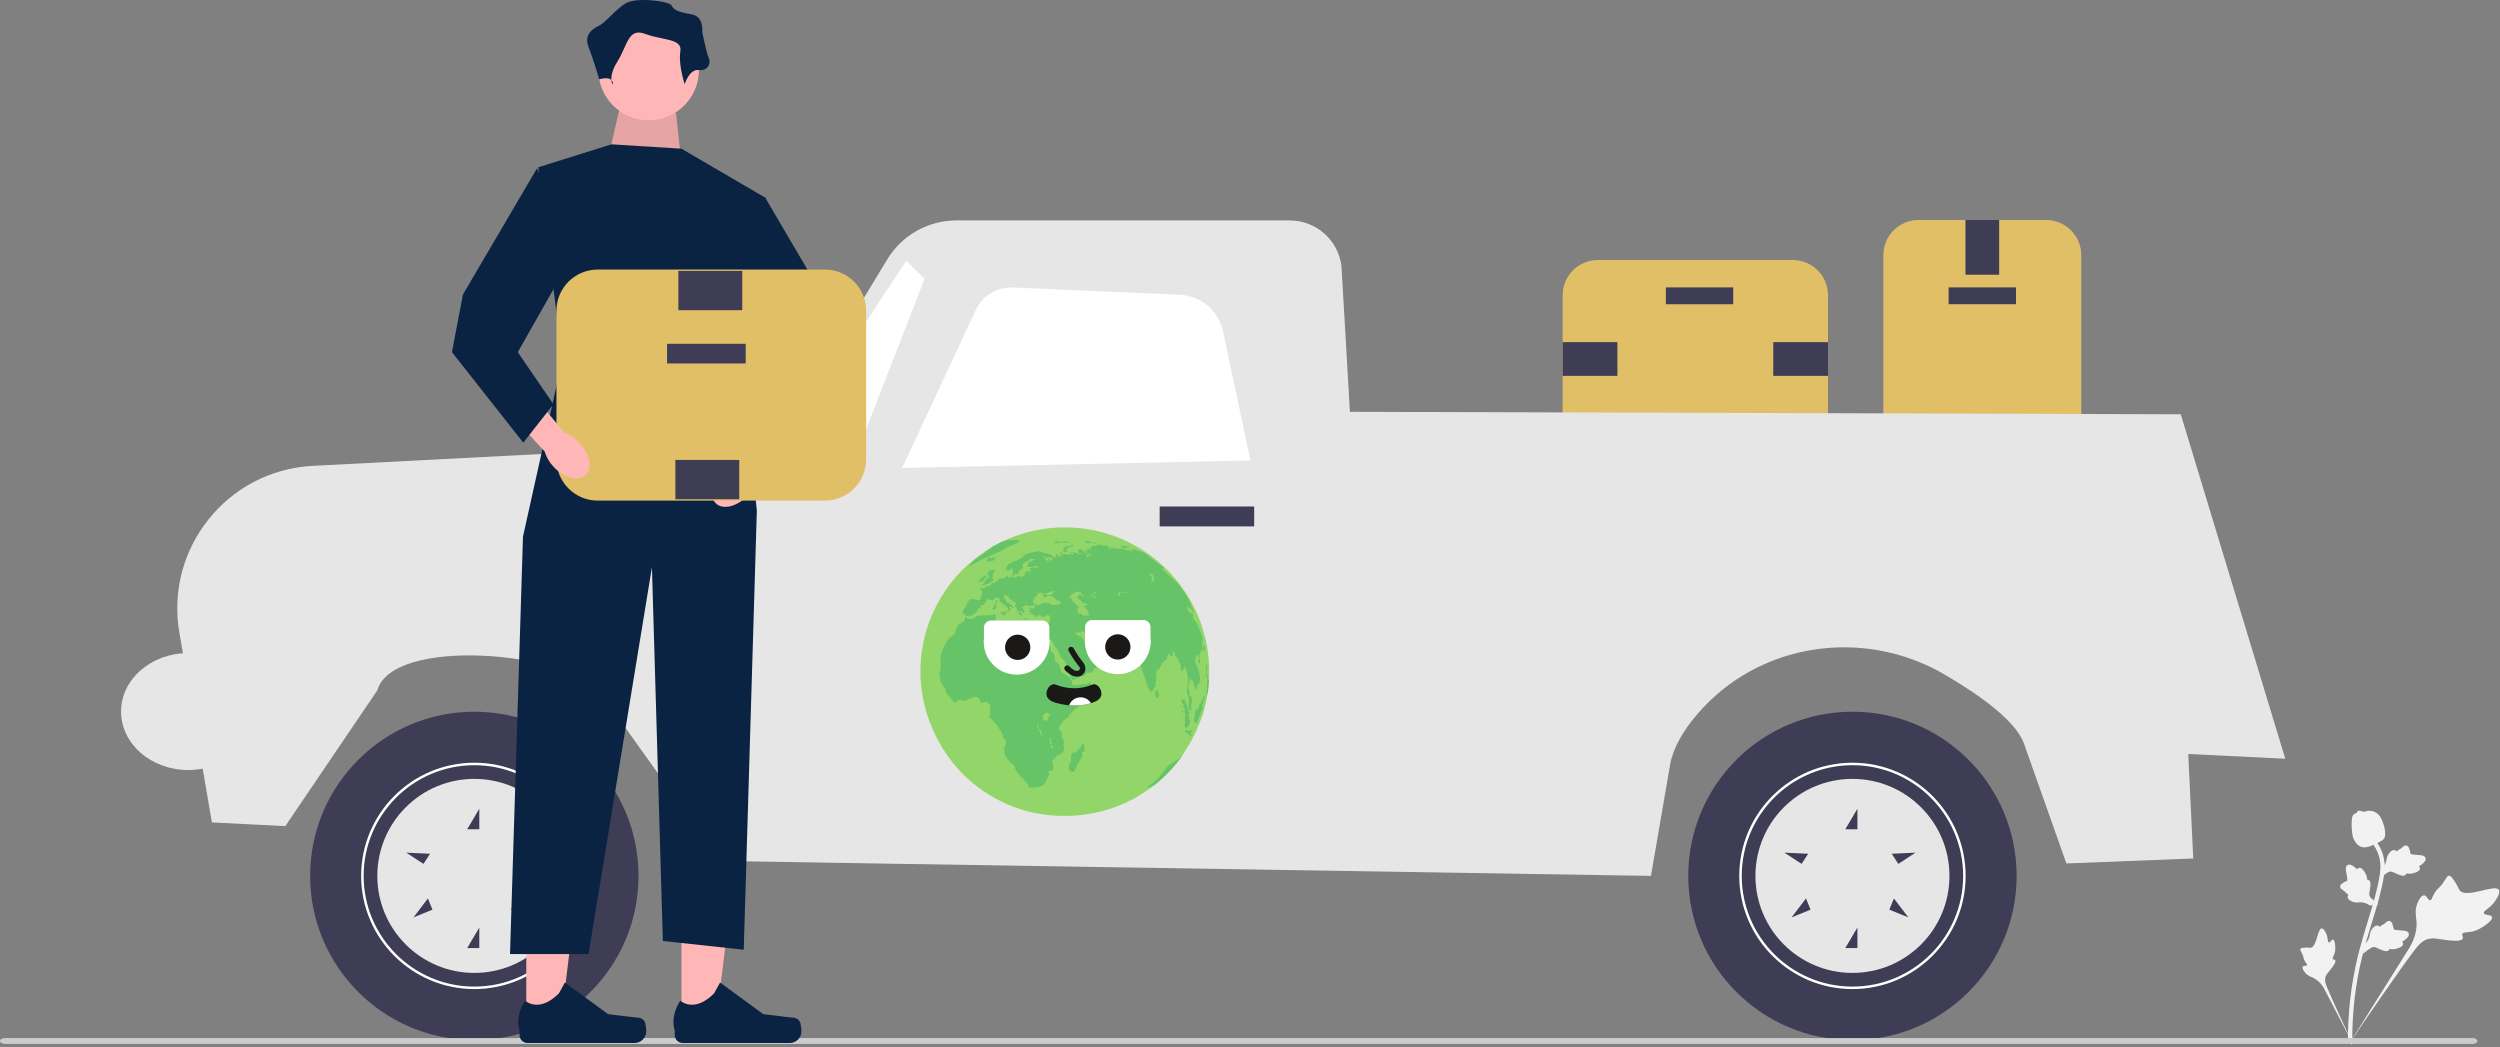 <svg width="1005" height="421" viewBox="0 0 1005 421" fill="none" xmlns="http://www.w3.org/2000/svg">
<rect x="0" y="0" width="1005" height="421" fill="#808080" stroke="none"/>
<g clip-path="url(#clip0_113_42)">
<path d="M757.098 180.944V102.6C757.098 94.788 763.453 88.434 771.264 88.434H822.516C830.327 88.434 836.682 94.788 836.682 102.6V180.944C836.682 188.755 830.327 195.11 822.516 195.11H771.264C763.453 195.11 757.098 188.755 757.098 180.944Z" fill="#E1BF67"/>
<path d="M783.344 122.299H810.437V115.526H783.344V122.299Z" fill="#3F3D56"/>
<path d="M790.117 110.446H803.663V88.434H790.117V110.446Z" fill="#3F3D56"/>
<path d="M790.117 195.11H803.663V173.097H790.117V195.11Z" fill="#3F3D56"/>
<path d="M720.692 184.11H642.348C634.537 184.11 628.182 177.755 628.182 169.944V118.692C628.182 110.881 634.537 104.526 642.348 104.526H720.692C728.504 104.526 734.859 110.881 734.859 118.692V169.944C734.859 177.755 728.504 184.11 720.692 184.11Z" fill="#E1BF67"/>
<path d="M696.76 115.532H669.667V122.305H696.76V115.532Z" fill="#3F3D56"/>
<path d="M650.195 151.091V137.545H628.182V151.091H650.195Z" fill="#3F3D56"/>
<path d="M734.859 151.091V137.545H712.846V151.091H734.859Z" fill="#3F3D56"/>
<path d="M85.182 330.61L72.103 254.317C66.292 220.416 91.383 189.046 125.732 187.267L312.182 177.61L356.68 104.27C362.58 94.547 373.127 88.61 384.499 88.61H518.469C528.999 88.61 537.897 96.419 539.263 106.861L542.666 165.544L876.666 166.544L918.682 305.011L879.682 303.11L881.682 345.11L830.682 347.11L813.681 299.038C810.48 289.986 796.452 279.779 781.871 271.24C749.184 252.097 707.189 258.241 682.452 286.93C676.617 293.697 672.537 300.749 671.397 307.361L663.682 352.11L289.682 346.11L240.666 277.544C226.184 261.785 157.822 255.996 151.666 277.544L114.682 332.11L85.182 330.61Z" fill="#E6E6E6"/>
<path d="M491.678 133.236L502.682 185.11L362.682 188.11L392.25 124.625C394.933 118.866 400.821 115.29 407.168 115.566L474.255 118.483C482.748 118.852 489.915 124.921 491.678 133.236Z" fill="white"/>
<path d="M343.682 184.11L371.682 112.11L364.351 104.779L318.682 174.11L327.962 188.11L343.682 184.11Z" fill="white"/>
<path d="M744.682 418.11C781.133 418.11 810.682 388.561 810.682 352.11C810.682 315.659 781.133 286.11 744.682 286.11C708.231 286.11 678.682 315.659 678.682 352.11C678.682 388.561 708.231 418.11 744.682 418.11Z" fill="#3F3D56"/>
<path d="M699.182 352.11C699.182 327.021 719.593 306.61 744.682 306.61C769.771 306.61 790.182 327.021 790.182 352.11C790.182 377.199 769.771 397.61 744.682 397.61C719.593 397.61 699.182 377.199 699.182 352.11ZM700.182 352.11C700.182 376.647 720.145 396.61 744.682 396.61C769.22 396.61 789.182 376.647 789.182 352.11C789.182 327.573 769.22 307.61 744.682 307.61C720.145 307.61 700.182 327.573 700.182 352.11Z" fill="white"/>
<path d="M705.682 352.11C705.682 373.649 723.143 391.11 744.682 391.11C766.221 391.11 783.682 373.649 783.682 352.11C783.682 330.571 766.221 313.11 744.682 313.11C723.143 313.11 705.682 330.571 705.682 352.11ZM770.033 342.771L763.123 347.274L760.469 343.201L770.033 342.771ZM759.514 365.675L761.354 361.175L767.148 368.797L759.514 365.675ZM741.82 381.11L746.682 372.862V381.11H741.82ZM741.82 333.358L746.682 325.11V333.358H741.82ZM720.216 368.797L726.01 361.175L727.851 365.675L720.216 368.797ZM717.331 342.771L726.896 343.201L724.241 347.274L717.331 342.771Z" fill="#E6E6E6"/>
<path d="M190.682 418.11C227.133 418.11 256.682 388.561 256.682 352.11C256.682 315.659 227.133 286.11 190.682 286.11C154.231 286.11 124.682 315.659 124.682 352.11C124.682 388.561 154.231 418.11 190.682 418.11Z" fill="#3F3D56"/>
<path d="M145.182 352.11C145.182 327.021 165.593 306.61 190.682 306.61C215.771 306.61 236.182 327.021 236.182 352.11C236.182 377.199 215.771 397.61 190.682 397.61C165.593 397.61 145.182 377.199 145.182 352.11ZM146.182 352.11C146.182 376.647 166.144 396.61 190.682 396.61C215.22 396.61 235.182 376.647 235.182 352.11C235.182 327.573 215.22 307.61 190.682 307.61C166.144 307.61 146.182 327.573 146.182 352.11Z" fill="white"/>
<path d="M151.682 352.11C151.682 373.649 169.143 391.11 190.682 391.11C212.221 391.11 229.682 373.649 229.682 352.11C229.682 330.571 212.221 313.11 190.682 313.11C169.143 313.11 151.682 330.571 151.682 352.11ZM216.033 342.771L209.123 347.274L206.469 343.201L216.033 342.771ZM205.514 365.675L207.354 361.175L213.148 368.797L205.514 365.675ZM187.82 381.11L192.682 372.862V381.11H187.82ZM187.82 333.358L192.682 325.11V333.358H187.82ZM166.216 368.797L172.01 361.175L173.85 365.675L166.216 368.797ZM163.331 342.771L172.896 343.201L170.241 347.274L163.331 342.771Z" fill="#E6E6E6"/>
<path d="M466.182 211.61H504.182V203.61H466.182V211.61Z" fill="#3F3D56"/>
<path d="M1001.79 368.655C1001.43 367.571 998.749 368.048 998.491 367.078C998.235 366.113 1000.81 365.303 1002.79 362.58C1003.14 362.09 1005.39 358.996 1004.53 357.695C1002.89 355.229 991.538 361.371 988.812 357.924C988.214 357.168 987.968 355.869 986.186 353.452C985.477 352.491 985.022 352.027 984.479 352.04C983.708 352.06 983.432 353.025 982.22 354.772C980.402 357.393 979.746 357.064 978.549 359.211C977.66 360.805 977.555 361.823 976.914 361.883C976.007 361.968 975.632 359.984 974.523 359.907C973.392 359.828 972.261 361.789 971.7 363.321C970.647 366.197 971.299 368.394 971.443 370.584C971.6 372.964 971.232 376.448 968.646 380.92L944.254 419.782C949.492 411.859 964.362 390.256 970.353 382.332C972.082 380.044 973.941 377.747 976.801 377.315C979.556 376.899 982.907 378.262 987.584 378.182C988.13 378.173 989.65 378.128 990.02 377.322C990.326 376.656 989.567 376.077 989.843 375.451C990.213 374.611 991.88 374.971 994.151 374.413C995.752 374.02 996.84 373.37 997.776 372.811C998.058 372.643 1002.26 370.097 1001.79 368.655Z" fill="#F2F2F2"/>
<path d="M937.902 377.728C937.268 377.589 936.727 379.044 936.177 378.891C935.629 378.738 935.975 377.24 935.209 375.485C935.07 375.169 934.2 373.174 933.313 373.222C931.632 373.311 931.37 380.657 928.891 381C928.348 381.076 927.639 380.822 925.939 380.999C925.262 381.07 924.903 381.159 924.753 381.43C924.54 381.814 924.934 382.227 925.442 383.326C926.204 384.975 925.853 385.202 926.561 386.409C927.087 387.305 927.557 387.651 927.401 387.983C927.181 388.452 926.099 388.064 925.742 388.585C925.377 389.118 926.013 390.239 926.603 390.957C927.71 392.303 928.977 392.617 930.093 393.178C931.307 393.788 932.91 394.974 934.359 397.533L946.395 420.718C944.018 415.861 937.705 402.329 935.545 397.103C934.921 395.594 934.33 394.019 934.943 392.49C935.533 391.018 937.169 389.767 938.48 387.448C938.633 387.178 939.049 386.418 938.76 386.004C938.522 385.662 938.018 385.868 937.791 385.551C937.485 385.127 938.143 384.413 938.525 383.138C938.794 382.238 938.788 381.517 938.784 380.896C938.783 380.709 938.746 377.913 937.902 377.728Z" fill="#F2F2F2"/>
<path d="M949.909 383.385L950.288 379.892L950.52 379.672C951.593 378.658 952.265 377.583 952.517 376.477C952.557 376.301 952.588 376.123 952.62 375.942C952.745 375.224 952.901 374.331 953.592 373.403C953.978 372.887 955 371.719 956.054 372.127C956.339 372.234 956.531 372.418 956.664 372.614C956.698 372.58 956.732 372.546 956.769 372.509C957.224 372.067 957.543 371.905 957.85 371.748C958.086 371.628 958.329 371.505 958.741 371.175C958.922 371.031 959.067 370.901 959.189 370.791C959.559 370.461 960.032 370.074 960.68 370.227C961.367 370.415 961.602 371.071 961.759 371.504C962.038 372.278 962.124 372.811 962.181 373.163C962.201 373.292 962.225 373.438 962.243 373.485C962.393 373.864 964.281 373.962 964.991 374.003C966.588 374.089 967.969 374.164 968.302 375.258C968.54 376.04 968.043 376.893 966.782 377.86C966.389 378.161 965.997 378.369 965.655 378.524C965.865 378.723 966.033 378.994 966.043 379.362C966.066 380.235 965.171 380.904 963.384 381.355C962.94 381.468 962.343 381.619 961.561 381.581C961.193 381.562 960.87 381.506 960.595 381.453C960.554 381.61 960.479 381.773 960.343 381.927C959.946 382.383 959.303 382.499 958.431 382.242C957.468 381.974 956.708 381.609 956.036 381.288C955.45 381.009 954.945 380.77 954.52 380.705C953.731 380.594 952.996 381.082 952.115 381.73L949.909 383.385Z" fill="#F2F2F2"/>
<path d="M956.206 363.49L952.731 364.01L952.46 363.841C951.206 363.06 949.996 362.683 948.862 362.72C948.682 362.726 948.502 362.741 948.318 362.756C947.592 362.817 946.689 362.892 945.617 362.46C945.019 362.217 943.63 361.524 943.757 360.401C943.788 360.099 943.918 359.866 944.073 359.688C944.032 359.664 943.991 359.639 943.946 359.613C943.402 359.285 943.165 359.018 942.936 358.761C942.76 358.563 942.578 358.359 942.155 358.044C941.969 357.906 941.807 357.799 941.67 357.708C941.257 357.434 940.763 357.075 940.747 356.409C940.754 355.697 941.328 355.303 941.708 355.041C942.386 354.575 942.879 354.357 943.206 354.213C943.326 354.16 943.46 354.1 943.501 354.071C943.829 353.829 943.446 351.978 943.305 351.281C942.984 349.715 942.706 348.359 943.679 347.761C944.375 347.332 945.326 347.596 946.582 348.57C946.973 348.874 947.274 349.201 947.51 349.492C947.649 349.238 947.869 349.007 948.222 348.904C949.06 348.661 949.935 349.356 950.824 350.971C951.047 351.371 951.344 351.911 951.505 352.677C951.581 353.038 951.608 353.364 951.627 353.644C951.789 353.643 951.965 353.675 952.149 353.767C952.691 354.036 952.966 354.628 952.939 355.537C952.923 356.536 952.763 357.364 952.623 358.095C952.502 358.733 952.399 359.283 952.444 359.709C952.537 360.501 953.195 361.089 954.045 361.776L956.206 363.49Z" fill="#F2F2F2"/>
<path d="M956.674 353.056L957.052 349.563L957.284 349.343C958.358 348.329 959.029 347.254 959.281 346.148C959.321 345.972 959.352 345.794 959.384 345.613C959.51 344.894 959.666 344.002 960.356 343.074C960.743 342.558 961.765 341.39 962.819 341.798C963.104 341.905 963.296 342.089 963.429 342.285C963.463 342.251 963.497 342.217 963.534 342.18C963.989 341.738 964.308 341.575 964.614 341.419C964.85 341.299 965.094 341.176 965.506 340.846C965.687 340.702 965.831 340.571 965.953 340.462C966.323 340.132 966.796 339.745 967.444 339.898C968.131 340.086 968.367 340.741 968.523 341.175C968.802 341.949 968.888 342.481 968.945 342.834C968.966 342.963 968.989 343.108 969.007 343.156C969.158 343.535 971.046 343.633 971.756 343.674C973.352 343.76 974.734 343.835 975.066 344.928C975.305 345.711 974.808 346.564 973.547 347.531C973.154 347.832 972.761 348.04 972.419 348.195C972.63 348.394 972.797 348.665 972.808 349.033C972.831 349.905 971.936 350.575 970.149 351.026C969.705 351.139 969.107 351.289 968.325 351.252C967.957 351.233 967.635 351.177 967.36 351.124C967.319 351.281 967.244 351.444 967.108 351.598C966.71 352.054 966.068 352.17 965.196 351.913C964.233 351.645 963.472 351.28 962.801 350.959C962.215 350.68 961.709 350.441 961.285 350.376C960.496 350.265 959.76 350.752 958.88 351.401L956.674 353.056Z" fill="#F2F2F2"/>
<path d="M945.407 419.981L944.793 419.374L943.939 419.283C943.943 419.203 943.937 419.015 943.931 418.722C943.898 417.115 943.796 412.225 944.477 404.711C944.953 399.466 945.747 394.142 946.839 388.884C947.932 383.617 949.067 379.699 949.978 376.55C950.666 374.174 951.361 371.921 952.038 369.727C953.847 363.863 955.555 358.325 956.612 352.007C956.849 350.597 957.341 347.661 956.334 344.197C955.75 342.187 954.751 340.295 953.362 338.576L954.706 337.491C956.239 339.391 957.344 341.485 957.992 343.717C959.108 347.558 958.573 350.757 958.315 352.294C957.239 358.723 955.514 364.315 953.688 370.234C953.013 372.421 952.321 374.664 951.637 377.03C950.733 380.15 949.609 384.034 948.53 389.233C947.45 394.428 946.666 399.687 946.196 404.866C945.524 412.286 945.625 417.103 945.658 418.686C945.675 419.531 945.679 419.708 945.407 419.981Z" fill="#F2F2F2"/>
<path d="M949.675 340.564C949.606 340.549 949.536 340.532 949.467 340.511C948.049 340.113 946.912 338.958 946.086 337.078C945.699 336.193 945.608 335.263 945.426 333.407C945.397 333.121 945.271 331.673 945.426 329.754C945.527 328.5 945.662 327.996 946.003 327.601C946.382 327.16 946.893 326.908 947.432 326.781C947.447 326.615 947.501 326.453 947.609 326.299C948.053 325.66 948.796 325.923 949.199 326.059C949.402 326.132 949.655 326.225 949.94 326.273C950.387 326.35 950.654 326.271 951.059 326.154C951.446 326.042 951.927 325.902 952.592 325.914C953.904 325.932 954.875 326.522 955.196 326.716C956.883 327.73 957.465 329.347 958.139 331.219C958.273 331.595 958.717 332.951 958.821 334.698C958.896 335.958 958.73 336.474 958.541 336.843C958.154 337.602 957.562 337.953 956.092 338.693C954.556 339.468 953.786 339.856 953.154 340.055C951.684 340.516 950.761 340.806 949.675 340.564Z" fill="#F2F2F2"/>
<path d="M0 418.481C0 419.141 0.925 419.671 2.078 419.671H993.848C995 419.671 995.926 419.141 995.926 418.481C995.926 417.821 995 417.291 993.848 417.291H2.078C0.925 417.291 0 417.821 0 418.481Z" fill="#CCCCCC"/>
<path d="M273.94 410.967L287.825 410.965L294.43 357.41L273.938 357.411L273.94 410.967Z" fill="#FFB6B6"/>
<path d="M321.511 410.652C321.943 411.38 322.171 413.73 322.171 414.576C322.171 417.179 320.061 419.289 317.459 419.289L274.46 419.289C272.684 419.289 271.245 417.85 271.245 416.074V414.284C271.245 414.284 269.118 408.903 273.497 402.272C273.497 402.272 278.94 407.464 287.073 399.331L289.472 394.986L306.833 407.683L316.456 408.868C318.561 409.127 320.428 408.828 321.511 410.652Z" fill="#0A2342"/>
<path d="M211.558 410.967L225.442 410.965L232.047 357.41L211.555 357.411L211.558 410.967Z" fill="#FFB6B6"/>
<path d="M259.128 410.652C259.561 411.38 259.789 413.73 259.789 414.576C259.789 417.179 257.679 419.289 255.076 419.289L212.077 419.289C210.302 419.289 208.862 417.85 208.862 416.074V414.284C208.862 414.284 206.735 408.903 211.114 402.272C211.114 402.272 216.557 407.464 224.691 399.331L227.089 394.986L244.45 407.683L254.073 408.868C256.179 409.127 258.045 408.828 259.128 410.652Z" fill="#0A2342"/>
<path d="M271.741 45.276L274.377 69.877L243.625 67.241L248.897 44.397L271.741 45.276Z" fill="#FFB6B6"/>
<path opacity="0.1" d="M271.741 45.276L274.377 69.877L243.625 67.241L248.897 44.397L271.741 45.276Z" fill="black"/>
<path d="M260.758 48.351C271.919 48.351 280.967 39.303 280.967 28.142C280.967 16.982 271.919 7.934 260.758 7.934C249.598 7.934 240.55 16.982 240.55 28.142C240.55 39.303 249.598 48.351 260.758 48.351Z" fill="#FFB6B6"/>
<path d="M273.938 59.773L307.765 79.542L296.682 133.138L304.251 205.186L298.979 381.79L266.47 378.276L262.077 228.03L236.596 383.547H205.028L210.237 215.729L226.053 144.56L216.388 67.241L245.822 58.016L273.938 59.773Z" fill="#0A2342"/>
<path d="M275.256 33.853C275.256 33.853 277.013 27.703 280.967 28.142C284.921 28.582 285.799 25.067 284.921 23.31C284.042 21.553 282.285 12.766 282.285 12.766C282.285 12.766 283.164 6.616 277.892 5.737C272.62 4.859 270.863 3.98 269.984 2.223C269.106 0.466 255.926 -1.292 251.533 1.344C247.14 3.98 243.625 9.037 240.55 10.463C237.475 11.888 234.839 14.524 236.596 18.917C238.354 23.31 240.902 31.902 240.902 31.902C240.902 31.902 245.383 30.339 246.261 32.975C247.14 35.611 243.625 32.096 248.018 25.067C252.412 18.038 252.412 11.009 259.441 13.645C266.47 16.281 274.377 15.402 273.499 20.674C272.62 25.946 275.256 33.853 275.256 33.853Z" fill="#0A2342"/>
<path d="M290.321 189.425C286.092 193.902 284.974 199.714 287.825 202.405C290.675 205.096 296.413 203.647 300.643 199.167C302.357 197.401 303.624 195.249 304.336 192.893L322.015 173.694L312.829 165.589L296.375 185.377C294.063 186.223 291.987 187.611 290.321 189.425Z" fill="#FFB6B6"/>
<path d="M307.409 79.103L337.182 129.826L341.592 152.982L312.923 189.37L300.793 173.933L315.128 152.982L291.972 112.183L307.409 79.103Z" fill="#0A2342"/>
<path d="M223.701 184.701V124.896C223.701 115.781 231.117 108.365 240.232 108.365H331.651C340.767 108.365 348.182 115.781 348.182 124.896V184.701C348.182 193.817 340.767 201.232 331.651 201.232H240.232C231.117 201.232 223.701 193.817 223.701 184.701Z" fill="#E1BF67"/>
<path d="M268.159 146.112H299.773V138.208H268.159V146.112Z" fill="#3F3D56"/>
<path d="M297.182 200.702V184.895H271.496V200.702H297.182Z" fill="#3F3D56"/>
<path d="M298.388 124.702V108.895H272.701V124.702H298.388Z" fill="#3F3D56"/>
<path d="M232.953 178.002C237.182 182.48 238.3 188.292 235.45 190.983C232.599 193.674 226.861 192.225 222.631 187.745C220.917 185.978 219.651 183.827 218.938 181.471L201.259 162.271L210.446 154.167L226.899 173.955C229.211 174.801 231.287 176.189 232.953 178.002Z" fill="#FFB6B6"/>
<path d="M215.865 67.681L186.093 118.404L181.682 141.56L210.352 177.948L222.481 162.511L208.146 141.56L231.303 100.761L215.865 67.681Z" fill="#0A2342"/>
<path d="M75.666 309.544C90.577 309.544 102.666 299.023 102.666 286.044C102.666 273.065 90.577 262.544 75.666 262.544C60.754 262.544 48.666 273.065 48.666 286.044C48.666 299.023 60.754 309.544 75.666 309.544Z" fill="#E6E6E6"/>
<path fill-rule="evenodd" clip-rule="evenodd" d="M471.62 308.428C466.906 313.776 461.221 318.249 454.843 321.572C440.494 329.046 422.42 330.066 407.33 324.299C400.35 321.63 394.015 317.652 388.629 312.667C377.053 301.95 370 285.793 370 270.055C370 237.993 395.992 212 428.056 212C460.119 212 486.112 237.993 486.112 270.055C486.112 275.072 485.474 279.942 484.277 284.584C482.221 292.565 476.982 302.347 471.62 308.428Z" fill="#92D669"/>
<path fill-rule="evenodd" clip-rule="evenodd" d="M485.798 273.521C485.677 273.524 485.566 273.101 485.541 273.006C485.527 272.954 485.483 272.78 485.472 272.44C485.459 272.065 485.503 271.995 485.489 271.771C485.466 271.416 485.331 271.181 485.266 271.033C484.974 270.372 485.374 269.837 485.403 268.819C485.436 267.655 484.96 266.695 484.888 266.708C484.852 266.715 484.897 266.975 484.923 267.618C484.937 267.963 484.931 268.062 484.923 269.128C484.911 270.758 484.929 269.877 484.923 270.93C484.918 271.569 484.912 271.81 484.991 272.183C485.106 272.722 485.219 272.679 485.317 273.126C485.404 273.52 485.341 273.66 485.197 275.237C485.164 275.605 485.147 275.791 485.146 275.889C485.136 276.663 485.317 276.84 485.232 277.331C485.145 277.834 484.943 277.719 484.871 278.223C484.811 278.644 484.94 278.806 484.871 279.51C484.86 279.62 484.85 279.691 484.871 279.699C484.941 279.724 485.253 279.043 485.509 278.447C485.778 276.59 485.958 274.706 486.047 272.798C485.968 273.211 485.9 273.519 485.798 273.521ZM483.996 259.243C483.867 259.253 483.77 259.978 483.842 260.651C483.937 261.544 484.334 262.383 484.476 262.35C484.638 262.312 484.492 261.164 484.408 260.651C484.386 260.518 484.17 259.23 483.996 259.243ZM463.472 233.657C463.246 233.753 462.904 233.685 462.785 233.485C462.596 233.166 463.164 232.818 463.094 232.25C463.009 231.554 462.058 231.286 462.168 230.911C462.219 230.736 462.469 230.643 462.648 230.637C463.214 230.617 463.722 231.45 463.849 232.147C463.938 232.633 463.917 233.468 463.472 233.657ZM452.961 238.17C452.938 238.344 452.609 238.418 452.511 238.441C452.212 238.508 452.029 238.444 451.365 238.312C450.777 238.195 450.618 238.185 450.451 238.273C450.412 238.294 450.197 238.407 450.13 238.633C449.997 239.076 450.559 239.506 450.426 239.676C450.35 239.771 450.124 239.699 450.091 239.689C449.676 239.557 449.595 238.997 449.589 238.955C449.582 238.905 449.556 238.677 449.666 238.415C449.696 238.344 449.824 238.039 450.091 237.913C450.364 237.784 450.517 237.967 451.314 238.132C451.88 238.248 452.168 238.303 452.407 238.144C452.553 238.048 452.648 237.897 452.781 237.926C452.884 237.948 452.974 238.07 452.961 238.17ZM440.425 238.621C440.379 238.624 440.259 238.63 439.962 238.544C439.666 238.458 439.518 238.415 439.511 238.338C439.504 238.25 439.679 238.152 439.82 238.119C440.021 238.071 440.189 238.144 440.399 238.235C440.55 238.299 440.786 238.402 440.773 238.492C440.758 238.594 440.44 238.619 440.425 238.621ZM440.515 240.217C440.488 240.356 440.318 240.452 440.18 240.461C439.979 240.474 439.784 240.301 439.769 240.139C439.753 239.976 439.932 239.938 439.936 239.766C439.942 239.512 439.557 239.416 439.576 239.174C439.586 239.046 439.705 238.927 439.769 238.942C439.833 238.958 439.827 239.107 439.859 239.251C439.98 239.801 440.571 239.934 440.515 240.217ZM439.112 240.217C439.05 240.256 438.952 240.261 438.881 240.217C438.749 240.135 438.807 239.948 438.752 239.47C438.715 239.15 438.672 239.089 438.726 238.968C438.83 238.737 439.134 238.635 439.176 238.685C439.223 238.739 438.922 238.929 438.945 239.213C438.961 239.412 439.118 239.427 439.189 239.702C439.23 239.858 439.251 240.129 439.112 240.217ZM437.813 247.141C437.751 247.288 437.479 247.344 436.937 247.45C436.091 247.616 435.811 247.542 435.689 247.501C435.629 247.482 435.45 247.419 435.251 247.283C434.955 247.079 434.962 246.95 434.775 246.806C434.295 246.438 433.66 246.844 433.372 246.485C433.323 246.423 433.25 246.297 433.205 246.15C433.165 246.022 433.17 245.955 433.153 245.802C433.101 245.318 432.966 245.186 433.063 245.056C433.14 244.953 433.254 244.996 433.321 244.876C433.364 244.798 433.339 244.739 433.321 244.554C433.307 244.42 433.306 244.312 433.307 244.23C433.27 244.225 433.242 244.214 433.23 244.193C433.2 244.142 433.268 244.035 433.295 244.039C433.315 244.043 433.308 244.108 433.307 244.23C433.533 244.259 434.146 244.033 434.131 243.923C434.122 243.848 433.822 243.896 433.398 243.679C433.226 243.591 433.127 243.507 433.089 243.473C432.923 243.325 432.864 243.197 432.78 243.074C432.625 242.847 432.562 242.899 432.085 242.495C431.807 242.259 431.893 242.296 431.467 241.915C431.344 241.806 431.214 241.692 431.068 241.504C430.968 241.374 430.918 241.309 430.888 241.234C430.746 240.875 430.995 240.562 430.862 240.448C430.79 240.386 430.711 240.478 430.541 240.436C430.309 240.378 430.101 240.121 430.116 239.895C430.123 239.782 430.179 239.786 430.335 239.496C430.485 239.216 430.459 239.164 430.567 239.058C430.652 238.974 430.752 238.933 430.952 238.852C431.19 238.756 431.228 238.781 431.377 238.698C431.509 238.624 431.473 238.609 431.686 238.453C431.952 238.26 432.009 238.284 432.124 238.144C432.183 238.073 432.207 238.018 432.291 237.965C432.387 237.903 432.482 237.892 432.536 237.887C433.133 237.83 433.63 237.9 433.63 237.9C433.804 237.925 433.891 237.937 433.977 237.965C434.13 238.013 434.478 238.124 434.595 238.402C434.678 238.599 434.56 238.682 434.659 238.878C434.734 239.025 434.884 239.144 435.045 239.187C435.305 239.256 435.435 239.088 435.586 239.174C435.768 239.278 435.82 239.66 435.689 239.766C435.543 239.885 435.168 239.661 434.891 239.496C434.42 239.215 434.255 238.968 434.041 239.033C433.963 239.057 433.979 239.092 433.784 239.277C433.505 239.543 433.401 239.538 433.256 239.715C433.204 239.779 433.015 240.009 433.037 240.242C433.065 240.534 433.399 240.594 434.016 241.04C434.652 241.501 435.033 241.777 435.11 242.199C435.127 242.296 435.146 242.492 435.29 242.675C435.409 242.827 435.602 242.952 435.663 242.907C435.696 242.882 435.675 242.819 435.663 242.714C435.642 242.529 435.645 242.179 435.779 242.109C435.908 242.04 436.143 242.241 436.229 242.315C436.474 242.523 436.429 242.647 436.641 242.778C436.821 242.889 436.917 242.84 437.027 242.971C437.12 243.082 437.17 243.257 437.105 243.331C437.064 243.378 436.99 243.373 436.937 243.37C436.518 243.347 436.277 243.334 436.088 243.409C436.065 243.418 435.876 243.496 435.766 243.692C435.67 243.863 435.637 244.12 435.74 244.193C435.827 244.255 435.929 244.129 436.178 244.129C436.363 244.129 436.599 244.199 436.628 244.322C436.646 244.398 436.583 244.485 436.487 244.618C436.397 244.743 436.352 244.76 436.358 244.799C436.375 244.906 436.727 244.824 436.976 244.979C437.293 245.176 437.125 245.558 437.426 246.266C437.652 246.795 437.899 246.937 437.813 247.141ZM426.13 242.684C425.89 242.889 425.049 243.267 424.809 243.095C424.569 242.924 423.848 243.37 423.762 243.301C423.676 243.232 422.75 243.25 422.698 243.01C422.647 242.769 422.012 242.889 421.995 242.666C421.977 242.443 421.034 242.718 420.965 242.341C420.896 241.963 419.3 242.306 418.648 242.787C417.996 243.267 417.035 243.25 416.641 243.112C416.246 242.975 415.027 242.066 415.216 241.946C415.405 241.826 415.216 241.311 415.491 241.225C415.765 241.139 415.868 240.847 415.817 240.659C415.765 240.47 415.817 240.401 416.074 240.264C416.332 240.127 416.074 239.921 416.177 239.697C416.28 239.474 416.503 239.783 416.641 239.629C416.778 239.474 416.76 239.543 416.949 239.457C417.138 239.371 416.949 239.165 416.949 238.856C416.949 238.547 417.031 238.3 417.344 238.496C417.756 238.754 417.739 238.308 418.116 238.17C418.494 238.033 418.391 238.17 418.58 238.376C418.768 238.582 418.837 238.617 419.283 238.599C419.729 238.582 420.725 238.565 421.102 238.359C421.48 238.153 421.394 238.188 422.08 237.981C422.767 237.776 422.75 237.879 423.316 237.69C423.882 237.501 424.294 237.724 424.071 237.827C423.848 237.93 422.99 238.29 423.179 238.496C423.367 238.702 423.196 238.565 422.956 238.754C422.715 238.942 422.544 239.234 421.428 239.217C420.313 239.2 421.051 239.097 420.193 238.822C419.335 238.547 419.369 238.891 419.352 239.303C419.335 239.715 419.523 240.281 420.244 240.058C420.965 239.835 420.776 239.972 420.982 239.595C421.188 239.217 421.6 239.698 422.269 239.543C422.938 239.389 422.372 239.783 423.419 240.161C424.466 240.538 424.02 240.555 424.792 241.173C425.564 241.791 425.513 241.328 426.13 241.74C426.748 242.151 426.371 242.478 426.13 242.684ZM418.339 295.161C418.159 294.852 417.979 294.286 417.979 294.286L417.412 293.307L417.155 292.432L416.949 291.48C416.949 291.48 417.053 291.068 416.949 290.45C416.949 290.45 417.31 290.862 417.412 291.222C417.516 291.583 417.464 292.226 417.464 292.715C417.464 293.204 417.412 293.307 418.082 293.462C418.751 293.616 418.339 293.668 418.545 294.311C418.751 294.955 418.854 294.672 418.957 295.676C419.06 296.68 418.519 295.47 418.339 295.161ZM419.678 287.147L420.364 286.563C420.364 286.563 421.102 286.58 421.377 286.752C421.377 286.752 421.634 287.233 422.218 287.215C422.801 287.198 421.737 287.473 421.617 288.193C421.497 288.914 421.445 288.331 421.205 288.588C420.965 288.845 421.154 288.828 421.257 289.051C421.359 289.275 421.257 289.292 421.12 289.532C420.982 289.772 420.896 289.635 420.244 289.601C419.636 289.569 419.714 289.79 419.728 289.82L419.73 289.824C419.73 289.824 419.729 289.823 419.728 289.82L419.266 288.828L419.112 287.936L419.678 287.147ZM422.833 298.945C422.678 299.305 422.272 298.893 422.633 299.46C422.993 300.026 423.227 299.949 423.227 300.309C423.227 300.669 423.1 301.467 422.74 300.747C422.379 300.026 422.71 300.541 422.39 299.614C422.071 298.687 422.046 299.408 422.046 298.275C422.046 297.143 422.071 297.374 421.891 296.989C421.711 296.602 421.7 296.602 421.7 296.602C422.266 296.576 422.487 296.989 422.487 296.989V297.632V298.147C422.487 298.147 422.987 298.584 422.833 298.945ZM483.422 260.222C483.422 260.222 483.241 259.261 483.275 258.677C483.31 258.094 483.756 256.858 482.898 254.765C482.04 252.671 481.533 252.07 481.43 251.247C481.328 250.423 481.045 250.835 480.144 249.264C479.242 247.694 479.603 247.694 479.706 247.111C479.809 246.527 479.5 246.871 479.191 246.596C478.882 246.322 478.848 246.356 478.848 246.493C478.848 246.631 478.642 246.802 478.539 246.734C478.436 246.665 478.127 245.944 478.127 245.944L477.75 245.532C477.372 245.12 477.2 245.223 477.406 244.88C477.612 244.537 477.441 244.674 477.406 244.331C477.372 243.988 477.2 243.644 477.2 243.336C477.2 243.027 477.578 243.816 477.784 244.091C477.99 244.365 478.058 244.605 478.402 245.155C478.494 245.303 478.299 244.159 478.299 244.159L478.573 244.262C478.848 244.365 478.813 244.914 479.088 245.326C479.363 245.738 479.397 245.944 479.671 246.15C479.946 246.356 479.843 246.184 479.843 245.978C479.843 245.772 479.843 245.498 479.569 245.017C479.294 244.537 479.225 244.468 478.745 243.301C478.264 242.134 478.676 242.203 477.372 240.041C476.068 237.879 474.008 235.03 472.636 233.725C471.263 232.421 471.366 232.627 470.645 231.907C469.924 231.186 468.551 229.985 467.659 229.058C466.767 228.131 466.835 228.269 467.282 228.406C467.728 228.543 468.757 228.715 466.664 227.273C464.57 225.832 460.542 222.662 460.426 222.468C460.31 222.275 460.052 222.455 459.731 222.198C459.409 221.94 458.74 221.696 458.199 221.593C457.659 221.49 456.771 221.001 456.745 220.962C456.719 220.924 455.986 220.847 454.441 220.937C452.897 221.027 454.776 221.143 455.239 221.284C455.702 221.426 455.355 221.606 454.917 221.619C454.48 221.632 454.093 221.374 453.72 221.271C453.347 221.168 452.266 220.988 452.266 220.988C452.266 220.988 451.159 220.628 450.683 220.486C450.207 220.345 450.207 220.448 450.014 220.499C449.821 220.551 450.117 220.679 450.014 220.718C449.911 220.756 449.64 220.692 449.332 220.679C449.023 220.666 449.408 220.499 449.332 220.473C449.254 220.448 448.212 220.46 447.452 220.422C446.693 220.383 446.809 220.267 446.423 219.997C446.037 219.727 446.088 220.151 446.243 220.357C446.397 220.564 446.346 220.628 445.625 220.641C444.904 220.654 445.341 220.576 445.445 220.499C445.547 220.422 445.625 220.345 445.715 219.984C445.805 219.624 445.496 219.56 445.406 219.521C445.316 219.483 445.174 219.405 444.724 219.354C444.273 219.302 443.746 219.263 443.231 219.263C442.716 219.263 442.008 218.89 441.442 218.865C440.876 218.839 441.287 218.98 441.287 219.019C441.287 219.058 441.262 219.122 440.373 219.457C439.485 219.791 440.026 219.418 439.602 219.457C439.177 219.495 438.456 219.714 438.456 219.714C438.456 219.714 438.688 220.087 439.048 220.319C439.408 220.551 438.855 220.409 438.366 220.409C437.877 220.409 437.954 220.422 437.349 220.608C436.744 220.794 438.07 220.769 438.765 221.233C439.46 221.696 438.289 221.348 437.607 220.988C436.924 220.628 436.834 220.911 436.834 220.911L436.358 221.091L437.22 221.503L437.272 221.773L436.551 221.541C436.551 221.541 436.229 221.387 435.676 221.117C435.122 220.847 436.075 221.606 436.075 221.606L436.577 222.198L437.117 222.494L437.761 222.546L438.855 222.88L439.602 223.627C439.602 223.627 438.714 223.331 438.392 223.15C438.07 222.97 437.954 222.893 437.788 222.906C437.622 222.919 437.555 222.983 437.568 223.15C437.581 223.318 437.761 223.472 437.787 223.704C437.813 223.935 437.426 224.026 437.426 224.026L436.744 224.038C436.744 224.038 436.461 223.781 436.564 223.627C436.667 223.472 437.079 223.382 437.079 223.382C437.079 223.382 437.117 223.253 437.015 222.829C436.912 222.404 436.899 222.726 436.203 222.262C435.509 221.799 435.496 221.696 435.496 221.696L435.113 221.194C434.731 220.692 434.749 221.091 433.977 220.743C433.205 220.396 433.616 220.782 433.552 221.156C433.488 221.529 433.218 221.541 433.501 221.876C433.784 222.211 433.552 222.07 433.694 222.185C433.836 222.301 434.312 222.404 434.865 222.584C435.419 222.764 434.891 222.854 434.775 222.893C434.659 222.932 433.449 222.52 433.449 222.52C433.449 222.52 432.664 222.236 431.957 222.121C431.249 222.005 431.776 222.082 431.094 222.031C430.412 221.979 430.785 221.966 430.283 221.902C429.781 221.838 430.373 222.134 430.708 222.224C431.043 222.314 431.544 222.391 431.544 222.391L431.609 222.674L431.158 222.945C430.708 223.215 430.862 222.945 430.695 222.558C430.528 222.172 430 222.88 430 222.88C430 222.88 429.923 222.88 429.163 222.957C428.404 223.035 428.932 222.932 428.816 222.597C428.7 222.262 428.726 222.558 428.571 222.648C428.417 222.739 428.198 222.739 427.76 222.764C427.323 222.79 427.657 222.777 426.86 223.125C426.062 223.472 426.602 223.459 426.602 223.459C426.602 223.459 426.564 223.575 426.422 223.755C426.28 223.935 426.1 223.82 425.264 223.601C424.427 223.382 425.431 223.395 425.431 223.395C425.431 223.395 425.714 223.202 425.805 222.97C425.894 222.739 424.942 222.867 424.942 222.867L424.389 223.163C424.389 223.163 424.556 223.665 424.607 223.91C424.659 224.154 424.659 224.296 423.977 223.935C423.295 223.575 423.462 224.064 423.359 224.18C423.256 224.296 422.909 224.412 422.806 224.579C422.703 224.746 423.14 225.171 423.14 225.171C423.14 225.171 422.728 225.223 422.394 225.184C422.059 225.145 422.046 224.901 421.544 224.721C421.042 224.54 421.209 224.811 421.312 224.978C421.415 225.145 421.776 225.274 421.943 225.39C422.11 225.506 421.866 225.531 421.428 225.531C420.991 225.531 421.081 225.441 420.837 225.351C420.591 225.261 420.489 225.184 420.437 225.042C420.386 224.901 420.244 224.888 420.244 224.618C420.244 224.347 420.411 224.528 420.167 224.219C419.923 223.91 419.871 224.051 419.472 223.935C419.073 223.82 419.331 223.781 419.459 223.614C419.588 223.446 420.206 224.013 420.631 224.129C421.055 224.244 421.235 224.231 421.557 224.231C421.879 224.231 422.007 224.231 422.432 224.193C422.857 224.154 422.806 224.129 423.076 223.884C423.346 223.639 423.217 223.665 423.243 223.601C423.269 223.536 422.921 223.215 422.921 223.215C422.921 223.215 422.265 222.932 421.853 222.829C421.441 222.726 421.042 222.455 420.437 222.417C419.832 222.378 419.974 222.327 419.588 222.288C419.202 222.249 419.343 222.236 419.086 222.108C418.828 221.979 419.099 221.915 418.918 221.825C418.739 221.735 418.159 221.992 418.275 221.696C418.391 221.4 418.043 221.773 417.915 221.773C417.786 221.773 417.619 221.593 417.181 221.555C416.744 221.516 416.975 221.606 416.666 221.644C416.357 221.683 416.126 221.735 415.907 221.825C415.688 221.915 415.572 221.966 415.328 221.94C415.083 221.915 415.083 222.327 414.787 222.288C414.491 222.249 414.736 222.146 414.53 222.056C414.324 221.966 414.298 222.044 414.246 222.056C414.195 222.07 414.041 222.378 413.796 222.417C413.551 222.455 413.732 222.391 413.487 222.417C413.243 222.443 413.423 222.532 413.294 222.648C413.166 222.764 413.05 222.648 412.985 222.597C412.921 222.546 412.689 222.558 412.599 222.597C412.509 222.636 412.277 222.662 412.097 222.713C411.917 222.764 411.865 222.816 411.08 223.125C410.296 223.433 411.158 223.228 411.415 223.15C411.673 223.073 411.891 223.073 411.891 223.073C411.891 223.073 412.612 222.867 412.753 222.867C412.895 222.867 412.651 223.022 412.406 223.112C412.161 223.202 412.329 223.137 412.059 223.292C411.788 223.446 412.059 223.292 411.66 223.485C411.261 223.678 411.016 223.858 410.463 224.334C409.909 224.811 409.999 224.566 409.871 224.708C409.742 224.849 409.189 224.978 408.519 225.428C407.85 225.879 408.699 225.403 409.008 225.403C409.317 225.403 408.326 225.647 408.429 225.75C408.532 225.853 408.185 225.905 408.12 225.634C408.056 225.364 407.927 225.724 407.798 225.583C407.67 225.441 407.489 225.724 407.489 225.853C407.489 225.982 407.245 225.815 407.013 225.982C406.782 226.149 406.73 226.046 406.653 226.252C406.576 226.458 406.267 226.162 406.267 226.407C406.267 226.651 405.778 226.561 405.778 226.561C405.778 226.561 405.404 226.78 405.225 226.896C405.044 227.012 405.07 227.372 405.07 227.372C405.07 227.372 404.941 227.552 404.697 227.629C404.452 227.707 404.658 227.72 404.774 227.809C404.89 227.9 404.864 227.913 404.851 228.003C404.838 228.093 404.671 228.093 404.427 228.118C404.182 228.144 404.336 228.299 404.581 228.35C404.825 228.402 404.722 228.402 404.607 228.569C404.491 228.736 404.439 228.607 404.259 228.826C404.079 229.045 404.559 229.126 404.559 229.126C404.559 229.126 404.799 229.333 405.349 229.349C405.898 229.367 405.846 229.024 406.052 228.801C406.258 228.578 406.396 228.715 406.636 228.646C406.876 228.578 406.825 228.458 406.979 228.269C407.134 228.08 407.082 228.423 407.202 228.595C407.322 228.766 407.254 228.715 407.151 228.921C407.048 229.126 407.048 229.178 407.048 229.367C407.048 229.556 407.116 229.658 407.168 229.985C407.219 230.31 407.254 230.276 407.237 230.448C407.219 230.619 407.099 230.534 406.91 230.551C406.722 230.568 406.91 230.791 406.91 231.22C406.91 231.649 407.134 231.22 407.528 231.203C407.923 231.186 407.734 231.203 407.889 231.048C408.043 230.894 407.889 230.957 407.957 230.682C408.026 230.407 408.455 230.71 408.455 230.71H409.244C409.656 230.71 409.596 230.21 409.588 230.004C409.579 229.798 409.785 229.69 409.862 229.415C409.939 229.141 409.948 229.305 410.128 229.065C410.308 228.825 410.214 229.01 410.342 228.976C410.471 228.941 410.707 228.686 410.81 228.622C410.913 228.558 410.913 228.557 411.132 228.518C411.351 228.48 411.132 228.286 411.132 228.286C411.132 228.286 411.222 228.209 411.312 228.144C411.402 228.08 411.441 228.028 411.492 227.9C411.544 227.771 411.364 227.642 411.364 227.642L411.003 227.385L411.106 226.896C411.106 226.896 411.492 226.394 411.582 226.355C411.673 226.317 411.75 226.265 412.174 225.956C412.599 225.647 412.586 225.75 412.869 225.673C413.153 225.596 413.5 225.403 413.5 225.403C413.5 225.403 413.95 225.274 414.054 225.197C414.157 225.119 414.002 224.952 413.976 224.836C413.95 224.721 414.157 224.695 414.246 224.63C414.337 224.566 414.401 224.668 414.581 224.475C414.761 224.282 414.839 224.756 414.839 224.756H415.572L415.894 224.783C415.894 224.783 415.946 224.984 415.855 225.048C415.765 225.113 414.98 225.322 414.98 225.322C414.98 225.322 414.324 225.864 413.925 225.954C413.526 226.044 413.551 226.136 413.371 226.303C413.191 226.47 413.371 226.811 413.371 226.811C413.371 226.811 413.217 227.066 413.075 227.336C412.934 227.607 413.286 227.747 413.406 227.807C413.526 227.867 414.281 227.918 414.281 227.918C414.281 227.918 414.581 227.9 415.019 227.891C415.456 227.883 415.216 227.857 415.645 227.72C416.074 227.582 416.778 227.479 416.778 227.479C416.778 227.479 417.301 227.617 417.619 227.797C417.936 227.977 417.147 228.003 417.035 228.003C416.924 228.003 416.503 228.217 416.503 228.217C416.503 228.217 416.263 228.226 416.006 228.217C415.748 228.209 415.611 228.14 415.199 228.14C414.787 228.14 414.736 228.209 414.461 228.286C414.187 228.363 414.144 228.44 413.998 228.629C413.852 228.818 414.131 229.084 414.337 229.212C414.543 229.341 414.337 229.315 414.272 229.431C414.208 229.547 414.221 229.598 413.912 229.907C413.603 230.216 413.771 229.881 413.565 229.74C413.359 229.598 413.217 229.431 412.908 229.431C412.599 229.431 412.316 230.049 412.239 230.101C412.161 230.152 412.136 230.384 412.136 230.384C412.136 230.384 411.891 230.705 411.891 230.963C411.891 231.22 411.922 231.306 411.922 231.306C411.922 231.306 411.853 231.443 411.664 231.456C411.475 231.469 411.286 231.529 411.286 231.529C411.286 231.529 411.149 231.787 411.132 231.855C411.115 231.924 411.046 231.872 410.84 231.889C410.634 231.907 410.36 231.855 410.308 231.821C410.257 231.787 410.394 231.512 409.965 231.46C409.536 231.409 409.279 231.821 408.764 231.924C408.249 232.027 407.489 232.276 407.4 232.276C407.309 232.276 407.284 232.16 407.155 231.941C407.026 231.722 406.936 231.774 406.897 231.787C406.859 231.799 406.743 231.787 406.447 231.864C406.151 231.941 406.344 231.902 405.906 232.108C405.469 232.314 405.739 232.147 405.623 232.147C405.508 232.147 405.534 232.147 405.212 231.992C404.89 231.838 405.121 231.928 405.044 231.812C404.967 231.696 404.851 231.568 404.851 231.568C404.851 231.568 404.555 231.555 404.439 231.568C404.324 231.581 404.388 231.658 404.349 231.838C404.311 232.018 404.207 232.018 403.963 232.198C403.719 232.379 403.719 232.301 403.255 232.443C402.792 232.584 402.895 232.675 402.895 232.675C402.895 232.675 402.818 232.61 402.573 232.546C402.329 232.481 402.316 232.559 402.084 232.61C401.852 232.662 401.698 232.752 401.363 232.958C401.029 233.164 401.312 233.074 401.144 233.382C400.977 233.691 400.835 233.588 400.449 233.807C400.063 234.026 399.626 234.386 399.33 234.425C399.034 234.464 399.046 234.489 398.738 234.515C398.429 234.541 398.364 235.043 398.364 235.043C398.364 235.043 398.21 235.3 398.042 235.454C397.876 235.609 397.708 235.429 397.579 235.454C397.45 235.48 397.309 235.545 397.257 235.66C397.206 235.776 397.257 235.776 397.129 236.046C397 236.317 397.052 236.034 396.897 236.008C396.743 235.982 396.55 235.995 396.511 235.892C396.473 235.789 396.55 235.789 396.562 235.66C396.575 235.532 396.434 235.635 396.202 235.725C395.97 235.815 396.112 236.046 396.048 236.307C395.983 236.568 395.928 236.574 395.464 236.591C395.001 236.609 395.241 236.54 395.241 236.403C395.241 236.265 395.121 236.317 394.984 236.317C394.846 236.317 394.469 236.471 394.315 236.506C394.16 236.54 393.92 236.918 393.92 236.918C393.92 236.918 394.263 237.106 394.503 237.106C394.744 237.106 394.726 237.381 394.761 237.449C394.795 237.518 394.795 237.81 394.795 237.81C394.795 237.81 394.709 238.102 394.778 238.273C394.846 238.445 395.138 238.582 394.949 238.737C394.761 238.891 394.915 238.908 394.915 239.2C394.915 239.492 394.778 238.942 394.624 239.097C394.469 239.251 394.606 239.269 394.538 239.646C394.469 240.024 394.469 239.938 394.417 240.333C394.366 240.728 393.628 241.295 393.628 241.295H393.191C393.088 241.295 392.804 241.135 392.367 241.084C391.929 241.032 392.367 241.011 391.466 240.882C390.565 240.753 390.256 240.878 390.256 240.878L389.638 241.3C389.638 241.3 389.201 241.885 388.969 242.091C388.737 242.297 388.789 242.627 388.66 243.091C388.532 243.554 388.428 243.552 388.274 243.938C388.119 244.324 388.145 244.272 387.424 245.044C386.704 245.816 387.45 245.713 387.038 246.125C386.626 246.537 387.27 246.82 387.811 246.845C388.351 246.871 388.145 247.18 388.223 247.643C388.3 248.107 388.583 247.823 388.892 247.617C389.201 247.411 389.124 247.489 389.278 247.489C389.432 247.489 389.587 247.617 389.896 247.694C390.205 247.772 390.333 247.694 390.41 247.437C390.488 247.18 390.745 247.386 390.745 247.386C390.745 247.386 391.183 247.334 391.234 246.999C391.285 246.665 391.363 246.819 391.415 246.742C391.466 246.665 392.135 246.562 392.135 246.562C392.135 246.562 392.392 246.356 392.392 246.047C392.392 245.738 392.547 245.867 392.882 245.661C393.216 245.455 392.856 245.018 392.882 244.76C392.907 244.503 393.01 244.709 393.216 244.631C393.422 244.554 393.294 244.578 393.294 244.578L393.319 244.603H393.911C394.452 244.603 394.117 243.858 394.117 243.858C394.117 243.858 394.117 243.665 394.169 243.485C394.22 243.305 394.503 243.35 394.58 243.299C394.658 243.247 394.761 243.231 395.069 243.231C395.378 243.231 395.481 243.005 395.481 243.005C395.481 243.005 395.661 242.711 395.739 242.608C395.816 242.505 396.151 242.397 396.151 242.397C396.151 242.397 396.254 242.137 396.331 242.009C396.408 241.879 396.357 241.801 396.408 241.492C396.459 241.183 396.434 241.311 396.588 241.208C396.743 241.106 396.743 241.131 397.052 240.899C397.36 240.668 397.052 240.899 397.335 240.873C397.618 240.848 397.798 241.079 397.798 241.079C397.798 241.079 398.056 241.156 398.519 241.285C398.982 241.414 398.828 241.414 399.008 241.234C399.188 241.053 399.433 240.951 399.561 240.796C399.69 240.642 399.664 240.757 399.947 240.577C400.231 240.397 400.037 240.539 400.179 240.359C400.321 240.178 400.256 240.255 400.681 240.217C401.106 240.178 401.08 239.998 401.222 240.178C401.363 240.359 401.466 240.423 401.724 240.474C401.981 240.526 401.762 240.706 401.762 240.912C401.762 241.118 401.788 241.221 401.93 241.594C402.071 241.967 402.2 242.019 402.522 242.16C402.843 242.302 402.702 242.328 402.972 242.804C403.242 243.28 403.32 242.971 403.783 243.01C404.246 243.049 404.028 243.473 404.323 243.55C404.62 243.628 404.542 243.666 404.542 243.859C404.542 244.052 404.542 244.181 404.915 244.142C405.289 244.104 405.302 244.805 405.302 244.876C405.302 244.947 405.411 245.301 405.186 245.436C404.961 245.571 404.941 245.59 404.858 245.758C404.774 245.925 404.722 245.854 404.69 245.97C404.658 246.086 404.78 246.137 404.903 246.111C405.025 246.086 405.115 245.931 405.34 245.848C405.565 245.764 405.604 245.571 405.604 245.571C405.604 245.571 405.692 245.429 406.052 245.275C406.413 245.121 406.241 245.086 406.241 245.086L406.087 244.589C406.087 244.589 405.932 244.366 405.795 244.194C405.658 244.022 405.984 243.816 405.984 243.816L406.619 243.868C406.619 243.868 406.773 244.057 406.945 244.211C407.116 244.366 407.185 244.417 407.288 244.417C407.391 244.417 407.546 244.228 407.546 244.228C407.546 244.228 407.546 244.108 406.945 243.473C406.344 242.838 406.67 243.284 406.396 243.13C406.121 242.975 405.778 242.787 405.778 242.787C405.778 242.787 405.743 242.632 405.778 242.392C405.812 242.152 405.4 242.409 405.4 242.409C405.4 242.409 405.16 242.392 405.023 242.323C404.885 242.255 404.697 242.049 404.697 242.049C404.697 242.049 404.542 241.877 404.302 241.688C404.062 241.499 404.302 241.551 404.302 241.431C404.302 241.311 404.319 241.276 404.319 241.036C404.319 240.796 404.199 240.83 403.924 240.676C403.65 240.522 403.478 240.264 403.59 239.972C403.702 239.681 403.873 239.715 403.59 239.389C403.307 239.063 403.856 239.234 404.456 239.269C405.057 239.303 404.491 239.595 404.68 239.852C404.868 240.11 404.851 239.663 405.194 239.492C405.537 239.32 405.366 239.389 405.417 239.663C405.469 239.938 405.503 240.024 405.555 240.436C405.606 240.847 405.795 240.796 406.327 240.899C406.859 241.002 406.636 241.105 406.91 241.397C407.185 241.688 407.357 241.603 407.562 241.808C407.768 242.014 407.734 241.946 408.146 242.203C408.558 242.46 408.318 242.443 408.472 242.581C408.627 242.718 408.455 242.787 408.318 242.975C408.18 243.164 408.369 243.164 408.009 243.353C407.648 243.542 407.854 243.868 407.94 243.748C408.026 243.628 408.283 243.662 408.146 243.834C408.009 244.005 408.249 244.022 408.438 244.28C408.627 244.537 408.455 244.417 408.644 244.657C408.832 244.898 408.764 244.863 408.815 245.035C408.867 245.206 408.884 245.206 409.09 245.515C409.296 245.824 409.416 245.687 409.519 245.704C409.622 245.721 409.742 245.704 409.999 245.652C410.257 245.601 410.497 245.755 410.497 245.755C410.497 245.755 410.892 245.773 410.995 245.858C411.098 245.944 411.389 246.476 411.389 246.476C411.389 246.476 411.647 246.579 411.647 246.356C411.647 246.133 411.595 246.15 411.664 245.995C411.733 245.841 411.904 245.893 411.887 245.721C411.87 245.55 411.698 245.327 411.698 245.327C411.698 245.327 411.458 245 411.286 244.692C411.115 244.383 410.772 244.314 410.686 243.919C410.6 243.525 411.012 243.61 410.978 243.731C410.943 243.851 411.132 244.108 411.475 244.022C411.818 243.937 411.681 243.851 411.561 243.61C411.441 243.37 411.818 243.662 411.99 243.456C412.161 243.25 412.179 243.387 412.385 243.439C412.59 243.49 412.59 243.336 412.728 243.252C412.865 243.168 413.208 243.404 413.208 243.404C413.208 243.404 413.466 243.49 413.689 243.61C413.912 243.731 413.912 243.713 414.118 243.696C414.324 243.679 414.461 243.628 414.856 243.37C415.25 243.113 414.959 243.353 415.405 243.37C415.851 243.387 415.851 243.37 416.366 243.37C416.881 243.37 416.658 243.559 416.589 243.593C416.52 243.628 416.469 243.576 416.16 243.593C415.851 243.61 416.108 244.047 416.092 244.216C416.074 244.386 415.456 244.603 415.456 244.603H414.444C413.843 244.603 414.118 244.201 413.946 244.269C413.774 244.338 413.706 244.232 413.414 244.541C413.122 244.85 413.466 244.667 413.809 244.685C414.152 244.702 414.032 244.688 414.015 244.86C413.998 245.031 413.998 245.007 414.152 245.145C414.306 245.282 414.221 245.253 414.169 245.424C414.118 245.596 413.689 245.538 413.689 245.538C413.689 245.538 413.346 245.69 413.466 245.879C413.586 246.067 413.878 245.911 414.341 246.015C414.804 246.117 414.452 246.601 414.414 246.82C414.375 247.039 414.504 247.09 414.955 247.09C415.405 247.09 415.289 247.154 415.444 247.373C415.598 247.592 415.637 247.321 415.907 247.45C416.177 247.579 415.907 247.836 416.203 247.836C416.499 247.836 416.628 247.849 417.053 247.901C417.477 247.952 417.194 247.772 417.245 247.437C417.297 247.102 417.593 247.141 418.108 247.425C418.622 247.708 418.764 247.952 418.906 247.991C419.048 248.029 419.549 247.978 419.716 247.978C419.884 247.978 420.373 247.63 420.875 247.373C421.377 247.116 421.145 247.373 421.583 247.514C422.021 247.656 421.763 247.36 422.046 247.244C422.329 247.128 422.046 247.566 422.072 247.823C422.097 248.081 422.046 248.016 421.969 248.248C421.892 248.48 421.879 248.531 422.097 248.557C422.316 248.583 421.956 248.905 422.097 249.278C422.239 249.651 422.007 249.599 421.904 249.882C421.802 250.166 421.39 250.848 421.377 251.375C421.364 251.903 421.029 252.585 420.823 252.778C420.617 252.972 420.502 252.868 419.755 252.946C419.009 253.023 419.034 252.907 418.842 252.959C418.648 253.01 418.545 252.92 418.545 252.676C418.545 252.431 418.249 252.752 417.927 252.598C417.606 252.444 417.721 252.65 417.297 252.65C416.872 252.65 417.258 252.843 417.014 252.843C416.769 252.843 416.898 252.843 416.435 253.152C415.971 253.46 416.203 253.177 415.225 253.049C414.246 252.92 414.864 253.1 413.989 252.791C413.114 252.482 413.371 252.585 412.496 252.585C411.621 252.585 412.368 252.56 412.291 252.122C412.213 251.684 412.29 252.122 411.904 251.967C411.518 251.813 411.441 251.993 410.643 251.916C409.845 251.839 410.514 251.813 410.463 251.659C410.411 251.504 410.385 251.453 410.102 251.298C409.819 251.144 409.742 251.298 409.124 251.298C408.507 251.298 408.635 251.401 408.069 251.659C407.502 251.916 407.554 252.276 407.606 252.585C407.657 252.894 407.708 253.126 407.683 253.46C407.657 253.795 406.885 254.104 406.035 253.667C405.186 253.229 405.108 252.997 404.671 252.997C404.233 252.997 403.719 252.508 403.59 252.173C403.461 251.839 403.204 251.71 403.178 251.607C403.152 251.504 401.942 251.375 401.942 251.375L400.629 251.144C400.629 251.144 400.398 251.066 400.063 250.938C399.729 250.809 399.677 250.68 399.317 250.037C398.956 249.394 399.754 249.394 399.754 249.394C399.754 249.394 399.857 249.213 400.475 248.647C401.093 248.081 400.321 248.313 400.115 247.875C399.909 247.437 400.372 247.566 400.732 247.231C401.093 246.896 400.552 246.974 400.218 247.128C399.883 247.283 400.012 247.266 399.883 246.931C399.754 246.596 399.188 247.248 399.188 247.248H398.313C398.313 247.248 397.644 247.111 396.949 247.446C396.254 247.78 396.357 247.441 396.048 247.261C395.739 247.081 395.095 247.452 393.628 247.478C392.161 247.504 391.415 248.642 390.882 248.796C390.35 248.951 390.196 248.889 390.025 248.683C389.853 248.477 389.218 248.746 389.218 248.746C389.218 248.746 388.548 248.778 388.532 248.178C388.514 247.577 387.879 248.314 387.725 249.172C387.57 250.03 386.558 250.424 385.7 250.837C384.842 251.251 384.194 253.294 384.001 254.13C383.808 254.967 382.765 256.009 382.199 256.086C381.633 256.163 381.208 256.871 381.054 257.373C380.899 257.875 380.68 257.772 380.372 258.287C380.063 258.802 379.638 259.78 379.419 260.025C379.2 260.269 379.226 260.217 379.162 260.488C379.097 260.758 378.93 261.35 378.467 262.354C378.003 263.358 378.093 263.911 378.132 264.246C378.171 264.58 378.389 265.121 378.106 265.172C377.823 265.224 378.068 265.546 378.158 266.344C378.248 267.142 378.119 268.648 378.068 268.905C378.016 269.162 377.991 269.613 377.977 269.986C377.965 270.36 377.296 270.681 377.566 271.183C377.836 271.685 378.042 272.02 377.862 272.29C377.682 272.56 377.862 273.165 377.862 273.165C377.862 273.165 377.939 273.435 378.003 273.757C378.068 274.079 378.261 274.233 378.415 274.13C378.57 274.027 378.595 274.208 378.544 274.427C378.492 274.645 378.492 274.736 378.634 274.993C378.776 275.25 378.827 275.083 378.956 275.225C379.085 275.366 378.968 275.469 379.226 275.765C379.483 276.061 379.471 276.318 379.715 276.447C379.96 276.576 379.973 276.988 380.086 277.258C380.2 277.528 380.14 277.451 380.101 277.747C380.063 278.043 380.101 277.927 380.178 278.223C380.256 278.519 380.358 278.571 380.59 278.777C380.822 278.983 380.513 279.099 380.899 279.266C381.285 279.433 381.092 279.382 381.247 279.678C381.401 279.974 381.44 279.909 381.89 280.244C382.341 280.579 382.367 280.746 382.662 281.377C382.959 282.007 383.744 282.187 384.065 282.381C384.387 282.574 384.31 282.239 384.361 282.136C384.413 282.033 384.67 281.917 384.67 281.917C384.67 281.917 384.799 281.634 385.031 281.608C385.263 281.583 385.391 281.518 385.734 281.432C386.077 281.347 386.318 281.467 386.764 281.553C387.21 281.638 387.038 281.57 387.261 281.587C387.484 281.604 387.399 281.604 387.776 281.793C388.154 281.982 387.948 281.844 388.171 281.827C388.394 281.81 388.326 281.69 388.428 281.501C388.532 281.312 388.617 281.432 388.84 281.312C389.064 281.192 389.029 281.192 389.321 280.986C389.613 280.78 389.75 280.849 389.973 280.857C390.196 280.866 390.333 280.815 390.368 280.592C390.402 280.368 390.552 280.463 390.642 280.36C390.732 280.257 390.797 280.283 391.015 280.296C391.234 280.308 391.363 280.218 391.363 280.218C391.363 280.218 391.543 280.192 391.723 280.192C391.903 280.192 392.058 280.334 392.058 280.089C392.058 279.845 392.315 279.961 392.225 280.089C392.135 280.218 392.444 280.089 392.586 280.089C392.727 280.089 392.74 280.089 393.229 280.488C393.718 280.887 393.525 280.901 393.603 281.016C393.679 281.132 393.744 281.261 393.911 281.158C394.078 281.055 393.86 281.415 393.911 281.634C393.963 281.853 393.911 281.737 394.014 281.93C394.117 282.123 394.207 282.136 394.413 282.329C394.619 282.522 394.645 282.496 394.812 282.432C394.979 282.368 395.082 282.432 395.263 282.381C395.443 282.329 395.378 282.2 395.559 282.381C395.739 282.561 395.653 282.222 395.739 282.136C395.825 282.05 395.842 282.222 396.219 282.205C396.597 282.187 396.408 282.05 396.408 281.878C396.408 281.707 396.614 282.153 396.837 282.222C397.06 282.29 397.095 282.479 397.043 282.634C396.992 282.788 397.335 282.839 397.644 282.839C397.953 282.839 397.815 283.2 398.021 283.354C398.227 283.509 398.159 283.457 398.107 283.715C398.056 283.972 398.159 284.453 398.004 284.71C397.85 284.968 398.039 284.916 397.97 285.277C397.901 285.637 398.004 285.757 398.021 286.375C398.039 286.992 397.759 287.915 397.579 288.172C397.399 288.43 397.85 288.314 398.03 288.494C398.21 288.674 398.274 288.687 398.596 289.035C398.918 289.382 398.854 289.807 399.098 289.819C399.343 289.832 399.536 289.91 399.536 290.18C399.536 290.45 399.78 290.45 400.218 290.888C400.655 291.325 400.861 291.583 401.17 292.021C401.479 292.458 401.196 292.381 401.608 292.87C402.02 293.359 402.38 294.183 402.715 294.698C403.049 295.212 403.435 295.521 403.049 295.933C402.663 296.345 403.101 296.242 403.721 296.808C404.342 297.375 404.645 298.713 404.388 299.151C404.13 299.588 403.77 299.768 403.729 300.515C403.687 301.261 403.847 302.008 403.744 302.42C403.641 302.832 404.079 303.475 404.079 303.475C404.079 303.475 404.182 303.913 404.62 304.634C405.057 305.354 406.73 306.976 407.425 307.568C408.12 308.16 407.94 308.906 408.455 309.704C408.97 310.503 409.639 311.403 410.18 312.073C410.72 312.742 410.797 312.51 411.209 312.922C411.621 313.334 413.166 315.059 413.346 315.342C413.526 315.625 413.037 315.599 413.346 315.934C413.654 316.269 413.732 316.5 414.015 316.423C414.298 316.346 414.169 316.474 414.53 316.657C414.89 316.841 414.787 316.706 415.096 316.526C415.405 316.346 415.328 316.5 415.765 316.629C416.203 316.758 415.868 316.423 416.126 316.243C416.383 316.063 416.357 316.243 416.563 316.294C416.769 316.346 416.821 316.346 416.975 316.404C417.129 316.461 417.104 316.397 417.516 316.371C417.927 316.346 417.516 316.371 417.773 316.397C418.03 316.423 417.927 316.372 417.979 316.243C418.03 316.114 418.339 316.114 418.339 316.114L419.112 315.831C419.112 315.831 419.343 315.573 419.601 315.162C419.858 314.75 419.772 314.638 420.201 314.552C420.631 314.466 420.279 314.329 420.399 314.097C420.519 313.866 420.596 313.728 420.776 313.325C420.956 312.922 420.991 312.845 421.325 312.819C421.66 312.793 421.441 312.639 421.393 312.42C421.344 312.201 421.493 312.073 421.75 311.674C422.007 311.275 421.703 311.412 421.737 310.949C421.772 310.485 421.737 310.949 421.48 310.674C421.222 310.399 421.617 310.262 421.617 310.262L422.063 309.919L423.058 309.73L423.35 309.542C423.35 309.542 423.453 309.215 423.402 309.061C423.35 308.906 423.333 308.615 423.333 308.615C423.333 308.615 423.436 308.272 423.436 308.117C423.436 307.963 423.402 307.894 423.264 307.705C423.127 307.516 423.264 307.568 423.316 307.242C423.367 306.916 422.972 306.453 422.87 306.092C422.767 305.732 422.87 305.92 423.144 305.68C423.419 305.44 423.282 305.457 423.47 305.268C423.659 305.08 423.813 304.943 424.208 304.702C424.603 304.462 423.848 304.788 424.389 304.273C424.929 303.758 424.517 304.067 425.238 303.655C425.959 303.244 426.165 303.321 426.165 303.321L426.756 302.857L427.323 302.42L427.503 301.776L427.889 301.442C427.889 301.442 427.915 301.236 427.786 300.798C427.657 300.36 427.554 300.103 427.605 298.404C427.657 296.705 427.605 297.992 427.45 297.323C427.296 296.654 427.449 297.323 426.985 296.963C426.522 296.602 427.034 296.293 426.982 295.83C426.931 295.367 426.615 294.698 426.615 294.698C426.615 294.698 426.495 294.234 426.701 293.925C426.907 293.617 425.795 293.719 425.795 293.719V292.484V291.866L426.698 291.2C426.698 291.2 427.213 290.534 427.264 290.173C427.316 289.813 427.428 289.923 427.891 289.459C428.354 288.996 427.914 289.472 428.017 289.163C428.12 288.854 428.733 288.88 428.733 288.88C428.733 288.88 429.267 288.726 429.576 287.85C429.576 287.85 430.537 286.512 431.463 285.688C432.39 284.864 433.216 284.504 435.893 281.415C438.57 278.326 438.485 275.426 438.451 274.568C438.417 273.71 437.696 274.602 437.387 274.843C437.078 275.083 436.289 274.877 435.397 275.014C434.505 275.152 433.578 275.358 433.578 275.358C433.578 275.358 432.48 275.529 431.828 275.529C431.176 275.529 430.833 275.049 430.833 273.882C430.833 272.715 428.979 271.617 428.979 271.617L426.611 270.038C426.611 270.038 426.302 269.077 426.062 268.081C425.822 267.086 425.787 267.086 424.86 266.4C423.934 265.713 423.968 265.198 424.003 264.1C424.037 263.002 423.617 262.804 423.308 262.547C422.999 262.29 422.304 261.646 422.227 261.311C422.149 260.977 422.175 261.028 422.381 260.694C422.587 260.359 421.866 259.716 421.866 259.716C421.866 259.716 421.429 259.124 421.12 258.3C420.811 257.476 420.837 257.759 420.296 256.421C419.755 255.082 419.318 255.057 419.009 254.465C418.7 253.873 420.837 256.704 420.837 256.189C420.837 255.674 421.171 255.159 421.48 254.619C421.789 254.078 421.377 255.417 421.197 256.035C421.017 256.652 421.763 256.678 421.763 256.678L423.231 258.12C423.231 258.12 423.333 259.046 424.389 260.333C425.444 261.62 425.161 261.234 425.65 262.161C426.139 263.088 425.701 262.985 426.294 263.963C426.886 264.941 427.401 264.838 427.993 265.868C428.584 266.897 428.842 267.515 429.408 268.262C429.975 269.008 429.794 269.137 429.794 269.523C429.794 269.909 429.871 270.964 430.026 271.325C430.18 271.685 430.695 273.152 431.596 273.281C432.497 273.41 432.291 272.56 433.012 272.483C433.733 272.406 433.707 272.483 434.351 272.123C434.994 271.762 434.917 271.788 435.354 271.814C435.792 271.84 435.844 271.685 436.641 270.861C437.439 270.038 437.13 270.527 438.649 270.424C440.168 270.321 439.378 269.523 439.378 269.523C439.378 269.523 439.653 268.94 440.751 268.39C441.85 267.841 441.335 268.39 441.987 267.944C442.639 267.498 442.022 267.395 442.433 267.292C442.845 267.189 443.051 267.292 443.36 266.606C443.669 265.919 443.84 266.297 444.561 266.228C445.282 266.159 444.527 265.953 444.424 265.061C444.321 264.169 444.424 264.375 445.076 264.649C445.728 264.924 445.179 264.203 445.556 263.242C445.934 262.281 445.968 261.938 445.762 261.663C445.556 261.389 444.63 261.011 444.63 261.011C444.63 261.011 443.943 260.565 443.051 260.119C442.159 259.672 442.776 259.844 442.536 259.433C442.296 259.02 442.33 259.02 442.193 258.266C442.056 257.511 441.952 258.437 441.575 258.746C441.198 259.055 441.163 259.158 440.889 259.57C440.614 259.981 440.889 259.981 440.408 260.325C439.928 260.668 439.928 260.531 439.413 260.428C438.898 260.325 438.829 260.599 438.349 260.634C437.869 260.668 437.971 260.325 437.731 259.81C437.491 259.295 436.358 258.712 436.358 258.712L436.307 257.802L435.552 257.167C434.797 256.532 435.037 256.206 435.037 256.206L434.127 255.726C434.127 255.726 433.613 255.52 432.669 254.954C431.725 254.387 432.669 254.542 432.977 254.284C433.286 254.027 433.338 254.25 434.059 254.319C434.779 254.387 434.505 254.198 434.574 253.735C434.642 253.272 434.882 254.096 435.672 253.958C436.461 253.821 435.775 254.061 436.153 254.61C436.53 255.159 437.079 256.189 438.023 256.498C438.967 256.807 438.864 257.15 438.864 257.15C438.864 257.15 439.087 257.39 439.808 257.562C440.528 257.734 440.443 257.648 441.678 257.408C442.914 257.167 442.519 257.528 443.171 258.472C443.823 259.415 443.531 258.643 445.694 259.055C446.088 259.13 446.352 259.173 446.526 259.196C446.51 259.22 446.527 259.261 446.603 259.329C447.066 259.741 447.307 259.175 447.307 259.175C447.307 259.175 447.478 259.347 447.598 259.347C447.719 259.347 448.474 258.969 449.177 258.935C449.881 258.901 450.791 258.574 451.305 258.935C451.82 259.295 451.7 259.587 452.129 259.467C452.558 259.347 452.472 259.913 452.781 260.634C453.09 261.354 453.622 260.788 453.622 260.788C453.622 260.788 453.673 261.183 453.845 261.372C454.017 261.56 454.566 261.835 455.149 261.766C455.733 261.698 455.51 261.835 455.355 261.972C455.201 262.11 454.943 262.401 454.48 262.264C454.017 262.127 454.566 262.916 455.544 263.809C456.522 264.701 456.419 264.014 457.105 263.894C457.792 263.774 457.277 263.002 457.397 262.419C457.517 261.835 457.775 263.122 457.655 263.843C457.534 264.563 457.929 264.735 458.169 265.387C458.41 266.039 458.187 266.537 459.01 268.905C459.834 271.273 461.516 276.576 462.099 277.554C462.683 278.532 462.734 278.172 463.095 277.674C463.455 277.177 463.833 277.228 463.833 277.228C463.833 277.228 463.833 276.85 463.918 276.627C464.004 276.404 464.021 276.267 464.502 275.889C464.982 275.512 464.57 275.615 464.57 275.615C464.57 275.615 464.553 275.443 464.502 274.791C464.45 274.139 464.656 274.105 464.656 274.105L464.811 273.281C464.811 273.281 464.759 272.543 464.879 271.617C464.999 270.69 464.759 270.347 464.776 269.918C464.794 269.488 464.862 269.626 465.171 269.626C465.48 269.626 465.428 269.283 465.531 269.042C465.634 268.802 465.72 269.128 465.857 269.042C465.995 268.956 466.252 268.785 466.287 268.459C466.321 268.133 466.664 267.803 466.664 267.803C466.664 267.803 466.921 267.052 467.093 266.726C467.265 266.4 467.368 266.331 467.625 266.091C467.882 265.85 468.157 265.748 468.14 265.404C468.123 265.061 468.14 265.267 468.329 265.267C468.517 265.267 468.603 265.284 468.706 265.233C468.809 265.181 469.204 264.598 469.204 264.598C469.204 264.598 469.255 264.306 469.255 263.911C469.255 263.517 469.307 263.723 469.444 263.431C469.581 263.139 469.547 263.225 469.667 262.83C469.787 262.436 470.01 263.122 470.01 263.122L470.422 263.225L470.491 263.472L470.645 263.787H471.212L471.469 263.197C471.469 263.197 471.4 262.679 471.331 262.49C471.263 262.302 471.726 261.879 471.726 261.879L472.087 262.252C472.087 262.252 472.379 262.876 472.361 263.511C472.344 264.145 472.739 263.582 472.739 263.582C472.739 263.582 472.79 263.798 472.739 264.004C472.687 264.21 473.288 264.516 473.288 264.516L473.597 264.926L473.906 265.302C473.906 265.302 473.906 265.542 473.82 266.023C473.734 266.503 473.837 266.537 474.009 266.314C474.18 266.091 474.266 265.954 474.266 266.159C474.266 266.365 474.678 267.567 474.678 267.567C474.678 267.567 474.661 268.562 474.644 269.111C474.626 269.66 474.747 269.454 474.867 269.523C474.987 269.592 475.261 269.815 475.33 269.797C475.399 269.78 475.45 269.42 475.759 268.974C476.068 268.527 476.102 268.665 476.171 268.184C476.24 267.704 476.634 268.51 476.84 269.06C477.046 269.609 477.261 270.424 477.441 271.608C477.621 272.792 477.673 273.178 477.544 274.336C477.415 275.495 477.183 276.885 477.132 277.889C477.081 278.893 477.724 279.613 477.801 279.948C477.879 280.283 477.827 280.978 477.801 281.415C477.775 281.853 477.956 282.883 477.956 282.883C477.956 282.883 477.879 283.835 477.879 284.221C477.879 284.607 478.136 284.942 478.342 285.328C478.548 285.714 478.754 285.585 478.934 285.38C479.114 285.173 479.063 285.045 478.831 284.067C478.599 283.088 478.779 283.629 479.088 282.47C479.397 281.312 479.071 280.643 478.848 280.18C478.625 279.716 478.487 279.631 478.196 279.528C477.904 279.425 478.024 278.996 478.11 278.343C478.196 277.691 477.973 277.76 478.11 277.091C478.248 276.422 478.024 276.954 477.853 277.125C477.681 277.297 477.75 277.159 477.63 276.662C477.51 276.164 477.681 275.993 477.715 275.598C477.75 275.203 477.819 275.134 478.179 273.933C478.539 272.732 478.179 273.624 478.196 273.264C478.213 272.903 478.367 272.526 478.487 272.337C478.608 272.149 478.625 272.526 478.625 272.801C478.625 273.075 478.608 273.161 478.745 273.316C478.882 273.47 479.363 273.401 479.466 273.607C479.569 273.813 479.757 274.379 479.757 274.379C479.757 274.379 479.843 274.74 479.895 275.203C479.946 275.666 480.049 275.718 480.324 275.993C480.598 276.267 480.41 276.541 480.41 276.541L480.221 277.142C480.221 277.142 480.272 277.588 480.461 277.502C480.65 277.417 480.598 277.331 481.045 276.713C481.491 276.095 481.079 276.078 481.199 275.632C481.319 275.186 481.525 275.701 481.851 275.152C482.177 274.602 482.211 273.984 482.315 273.539C482.418 273.092 482.383 272.783 482.383 272.509C482.383 272.234 482.315 271.548 482.211 270.999C482.109 270.45 482.074 270.621 481.765 269.523C481.457 268.425 480.804 267.069 480.616 266.709C480.427 266.348 480.513 265.833 480.564 265.233C480.616 264.632 480.813 264.297 480.864 263.911C480.916 263.525 480.967 263.216 481.431 263.216C481.894 263.216 481.482 263.603 481.92 264.426C482.357 265.25 482.332 263.654 482.383 262.728C482.435 261.801 482.932 261.938 483.422 261.389C483.912 260.84 483.422 260.222 483.422 260.222ZM475.415 303.644C475.305 303.756 475.192 303.868 475.072 303.981C474.112 304.892 473.096 305.574 472.601 305.903C471.105 306.9 470.692 306.9 469.787 307.688C469.01 308.364 468.883 308.739 467.865 310.09C467.666 310.354 466.301 312.157 464.913 313.523C462.709 315.692 460.776 316.435 460.864 316.611C460.932 316.751 462.198 316.409 464 315.649C468.351 312.214 472.199 308.17 475.415 303.644ZM397.644 220.795C395.339 222.593 395.406 222.542 395.301 222.623C393.045 224.369 392.707 224.387 391.44 225.531C390.623 226.269 389.334 227.555 389.484 227.745C389.667 227.977 391.721 226.239 395.481 224.528C396.154 224.222 395.888 224.368 398.647 223.189C401.459 221.988 402.116 221.673 402.895 221.233C404.694 220.217 404.349 220.112 405.392 219.688C406.614 219.192 407.663 219.102 409.073 218.17C409.906 217.618 409.883 217.423 409.871 217.372C409.734 216.795 406.817 217.045 406.318 217.088C405.519 217.157 404.521 217.249 403.281 217.655C402.856 217.794 402.469 217.949 402.107 218.109C401.077 218.624 400.064 219.17 399.07 219.744C398.548 220.092 398.114 220.428 397.644 220.795ZM450.593 219.517C450.532 219.688 451.345 220.423 452.206 220.357C452.766 220.315 452.949 219.964 453.828 219.868C454.207 219.827 454.486 219.859 454.488 219.826C454.493 219.771 453.738 219.65 453.098 219.585C452.703 219.546 452.737 219.566 451.502 219.508C450.731 219.472 450.613 219.459 450.593 219.517ZM396.906 225.197C396.835 225.459 396.661 225.52 396.683 225.609C396.722 225.772 397.373 225.806 398.056 225.694C398.594 225.606 399.451 225.454 399.943 224.785C400.012 224.692 400.266 224.347 400.149 224.15C400.053 223.987 399.746 224 399.428 224.013C399.243 224.02 398.973 224.031 398.656 224.167C398.243 224.344 398.079 224.592 397.97 224.528C397.84 224.451 398.027 224.079 397.884 223.978C397.74 223.877 397.366 224.126 397.163 224.373C397.103 224.446 396.986 224.589 396.94 224.802C396.902 224.979 396.951 225.031 396.906 225.197ZM393.405 234.155C393.314 234.101 393.354 233.855 393.405 233.709C393.503 233.429 393.771 233.141 394.109 233.057C394.255 233.02 394.347 233.038 394.383 232.971C394.457 232.833 394.144 232.643 394.194 232.439C394.225 232.315 394.421 232.24 394.812 232.095C395.139 231.975 395.23 231.975 395.464 231.855C395.551 231.811 395.643 231.75 395.825 231.632C396.348 231.29 396.451 231.178 396.58 231.22C396.701 231.26 396.803 231.423 396.786 231.563C396.752 231.832 396.311 231.777 396.065 232.181C395.951 232.369 395.99 232.472 395.807 232.748C395.779 232.79 395.697 232.91 395.568 233.039C395.497 233.109 395.287 233.307 394.795 233.52C394.341 233.716 394.329 233.63 394.023 233.794C393.651 233.994 393.502 234.212 393.405 234.155ZM394.349 235.442C394.396 235.543 394.859 235.353 396.545 234.893C397.214 234.71 397.478 234.648 397.815 234.412C398.16 234.171 398.172 234.036 398.605 233.76C399.062 233.469 399.314 233.452 399.36 233.245C399.411 233.014 399.114 232.947 398.982 232.524C398.929 232.354 398.948 232.271 399.051 231.323C399.117 230.717 399.111 230.733 399.12 230.706C399.344 229.993 400.089 229.746 400.012 229.539C399.944 229.356 399.346 229.494 399.257 229.264C399.194 229.102 399.436 228.897 399.394 228.852C399.311 228.764 398.375 229.553 398.296 229.47C398.248 229.42 398.548 229.108 398.502 229.058C398.435 228.986 397.742 229.555 397.403 229.848C396.883 230.296 396.856 230.389 396.854 230.465C396.845 230.822 397.394 230.904 397.575 231.495C397.606 231.596 397.716 231.956 397.541 232.181C397.404 232.357 397.224 232.281 396.786 232.524C396.576 232.64 396.447 232.714 396.374 232.867C396.262 233.101 396.412 233.243 396.305 233.382C396.163 233.567 395.853 233.375 395.481 233.588C395.427 233.62 395.192 233.755 395.207 233.897C395.233 234.145 395.99 234.168 395.996 234.343C396.001 234.478 395.56 234.518 395.001 234.858C394.732 235.022 394.301 235.338 394.349 235.442ZM424.002 218.075C424.088 218.36 425.257 218.251 425.667 218.212C426.514 218.133 426.468 218.011 427.005 218.023C427.672 218.039 427.865 218.231 428.584 218.195C428.95 218.177 429.472 218.1 429.476 217.989C429.481 217.877 428.948 217.744 428.516 217.698C428.026 217.645 427.848 217.722 426.886 217.801C426.205 217.856 425.865 217.884 425.667 217.852C425.031 217.75 424.738 217.478 424.363 217.646C424.161 217.737 423.962 217.943 424.002 218.075ZM439.756 218.504C439.848 218.699 440.368 218.708 440.477 218.504C440.521 218.421 440.482 218.328 440.477 218.316C440.393 218.125 440.043 218.034 439.859 218.195C439.777 218.267 439.709 218.405 439.756 218.504ZM436.461 217.475C436.317 217.569 436.183 217.75 436.221 217.886C436.269 218.064 436.608 218.11 437.285 218.195C437.921 218.275 438.291 218.264 438.778 218.247C439.211 218.231 439.271 218.205 439.275 218.178C439.285 218.112 438.948 218.03 438.366 217.852C437.116 217.471 436.771 217.27 436.461 217.475ZM426.165 222.262C426.244 222.045 426.783 221.957 426.971 222.194C427.05 222.293 427.07 222.453 427.005 222.571C426.906 222.755 426.63 222.795 426.439 222.708C426.253 222.624 426.112 222.406 426.165 222.262ZM427.263 221.353C427.241 221.242 427.293 221.184 427.64 220.649C428.188 219.807 428.15 219.814 428.241 219.74C428.685 219.382 428.963 219.754 429.871 219.465C430.418 219.291 430.61 219.063 431.193 219.036C431.448 219.024 431.796 219.049 431.81 219.139C431.828 219.244 431.381 219.403 430.867 219.585C430.337 219.774 430.229 219.774 429.803 219.946C429.293 220.151 429.097 220.291 428.962 220.409C428.764 220.582 428.526 220.788 428.55 221.044C428.573 221.294 428.836 221.469 428.945 221.541C429.216 221.723 429.462 221.725 429.46 221.782C429.457 221.837 429.218 221.889 428.945 221.902C428.343 221.931 427.35 221.783 427.263 221.353ZM482.057 264.889C481.858 264.887 481.713 265.32 481.679 265.421C481.667 265.457 481.424 266.212 481.799 266.503C481.809 266.51 481.998 266.652 482.177 266.588C482.451 266.49 482.466 265.992 482.469 265.885C482.482 265.431 482.277 264.892 482.057 264.889ZM484.082 279.562C484.055 279.56 484.024 279.585 483.756 280.368C483.437 281.297 483.459 281.326 483.344 281.466C483.141 281.712 482.911 281.819 482.88 282.101C482.866 282.235 482.91 282.281 482.88 282.41C482.823 282.664 482.586 282.79 482.452 282.891C482.17 283.101 482.232 283.276 481.714 284.59C481.464 285.222 481.346 285.445 481.25 285.431C481.11 285.41 481.134 284.897 481.01 284.881C480.873 284.864 480.666 285.468 480.53 286.031C480.305 286.956 480.455 286.997 480.255 287.953C480.122 288.587 479.97 288.983 480.049 289.515C480.081 289.731 480.151 289.958 480.203 290.132C480.318 290.509 480.378 290.699 480.495 290.75C480.711 290.845 481.053 290.581 481.25 290.356C481.714 289.826 481.451 289.42 481.851 288.554C482.157 287.89 482.363 288.017 482.503 287.49C482.661 286.898 482.467 286.491 482.795 286.065C482.949 285.865 483.025 285.911 483.189 285.74C483.708 285.198 483.182 284.494 483.447 283.063C483.501 282.767 483.602 282.224 483.91 281.604C484.043 281.337 484.095 281.294 484.168 281.089C484.425 280.357 484.223 279.569 484.082 279.562ZM476.874 293.342C476.67 293.364 476.497 293.603 476.514 293.788C476.524 293.896 476.591 293.903 476.634 294.045C476.703 294.272 476.564 294.358 476.617 294.526C476.689 294.754 477.048 294.917 477.321 294.869C477.469 294.843 477.51 294.768 477.595 294.8C477.74 294.855 477.674 295.094 477.87 295.298C477.972 295.405 478.097 295.451 478.196 295.487C478.449 295.579 478.596 295.525 478.676 295.641C478.734 295.725 478.689 295.799 478.762 295.864C478.826 295.921 478.931 295.925 479.002 295.898C479.159 295.842 479.266 295.609 479.208 295.453C479.137 295.258 478.865 295.326 478.608 295.041C478.511 294.934 478.419 294.832 478.436 294.715C478.471 294.465 478.954 294.47 479.088 294.097C479.107 294.046 479.14 293.952 479.105 293.856C479.004 293.582 478.391 293.449 478.024 293.668C477.779 293.814 477.723 294.071 477.595 294.045C477.499 294.026 477.511 293.878 477.355 293.668C477.272 293.555 477.095 293.318 476.874 293.342ZM475.639 289.807C475.533 289.825 475.53 290.609 475.639 290.631C475.695 290.641 475.795 290.447 475.811 290.27C475.832 290.03 475.7 289.796 475.639 289.807ZM474.918 283.749C474.836 283.77 474.793 283.933 474.815 284.058C474.861 284.321 475.208 284.502 475.295 284.435C475.371 284.378 475.27 284.12 475.175 283.972C475.137 283.911 475.017 283.723 474.918 283.749ZM475.536 286.855C475.434 286.855 475.312 287.009 475.347 287.13C475.39 287.28 475.658 287.311 475.724 287.232C475.8 287.144 475.675 286.855 475.536 286.855ZM475.501 287.919C475.575 287.913 475.65 288.095 475.673 288.211C475.687 288.281 475.718 288.429 475.638 288.485C475.578 288.528 475.473 288.505 475.416 288.451C475.269 288.312 475.398 287.928 475.501 287.919ZM475.192 285.448C474.99 285.555 475.032 286.129 475.227 286.203C475.357 286.252 475.586 286.091 475.656 285.894C475.67 285.855 475.694 285.786 475.673 285.705C475.622 285.505 475.332 285.374 475.192 285.448ZM476.257 281.432C476.078 281.308 475.981 281.363 475.759 281.278C475.395 281.138 475.324 280.865 475.175 280.9C475.014 280.939 474.969 281.294 474.952 281.432C474.945 281.496 474.835 282.482 475.381 282.857C475.513 282.946 475.661 282.987 475.725 283.148C475.765 283.252 475.737 283.319 475.725 283.543C475.714 283.745 475.705 283.901 475.742 284.058C475.793 284.276 475.886 284.306 476.068 284.641C476.147 284.787 476.23 284.941 476.274 285.104C476.386 285.527 476.16 285.729 476.136 286.186C476.115 286.601 476.295 286.577 476.411 287.198C476.523 287.793 476.452 288.321 476.394 288.76C476.318 289.328 476.234 289.405 476.274 289.755C476.324 290.194 476.478 290.262 476.445 290.613C476.407 291.024 476.18 291.086 476.205 291.454C476.219 291.657 476.288 291.639 476.428 292.089C476.564 292.524 476.537 292.663 476.651 292.724C476.881 292.847 477.312 292.455 477.355 292.415C477.74 292.059 477.73 291.754 478.11 290.75C478.375 290.051 478.595 289.631 478.453 289.515C478.326 289.411 478.026 289.646 477.921 289.532C477.852 289.457 477.948 289.317 478.041 288.966C478.133 288.617 478.207 288.334 478.076 288.125C477.988 287.986 477.895 288.016 477.818 287.867C477.709 287.656 477.798 287.407 477.835 287.301C477.996 286.852 478.31 286.811 478.299 286.563C478.288 286.346 478.045 286.374 477.887 286.031C477.794 285.832 477.78 285.601 477.75 285.139C477.739 284.983 477.74 284.893 477.681 284.779C477.585 284.591 477.471 284.616 477.338 284.435C477.235 284.297 477.207 284.131 477.149 283.8C477.104 283.546 477.126 283.54 477.098 283.406C476.984 282.864 476.617 282.841 476.548 282.393C476.505 282.11 476.632 281.998 476.514 281.741C476.488 281.684 476.412 281.54 476.257 281.432ZM464.948 276.971C464.885 276.975 464.84 277.071 464.622 277.983C464.483 278.565 464.413 278.859 464.416 278.995C464.426 279.507 464.61 279.542 464.622 280.162C464.624 280.288 464.619 280.39 464.69 280.454C464.852 280.599 465.275 280.435 465.531 280.214C465.933 279.866 465.959 279.342 465.96 279.304C465.973 278.915 465.79 278.819 465.428 278C465.123 277.309 465.07 276.962 464.948 276.971ZM411.274 248.402C411.301 248.369 411.423 248.422 411.647 248.518C411.789 248.579 411.87 248.624 411.917 248.647C412.177 248.772 412.363 248.68 412.728 248.685C413.147 248.692 413.578 248.823 413.577 248.917C413.577 248.998 413.262 249.056 413.178 249.072C413.023 249.1 412.854 249.11 412.483 249.072C412.062 249.027 411.851 249.005 411.698 248.917C411.409 248.751 411.23 248.455 411.274 248.402ZM409.596 245.97C409.563 245.987 409.398 246.084 409.399 246.21C409.399 246.324 409.534 246.349 409.562 246.493C409.592 246.65 409.452 246.717 409.493 246.845C409.527 246.948 409.649 246.997 409.785 247.051C409.992 247.133 410.032 247.082 410.136 247.137C410.405 247.278 410.297 247.702 410.523 247.789C410.646 247.836 410.82 247.764 410.866 247.66C410.894 247.597 410.872 247.529 410.823 247.42C410.635 246.997 410.48 246.899 410.523 246.776C410.561 246.665 410.739 246.603 410.866 246.622C411.016 246.645 411.098 246.783 411.132 246.759C411.162 246.738 411.125 246.615 411.063 246.51C410.979 246.368 410.847 246.256 410.574 246.133C410.219 245.973 409.873 245.817 409.596 245.97ZM408.858 246.33C408.831 246.38 408.843 246.459 408.901 246.493C408.959 246.527 409.03 246.496 409.064 246.45C409.095 246.408 409.104 246.343 409.073 246.304C409.026 246.245 408.899 246.255 408.858 246.33ZM408.747 245.652C408.645 245.66 408.559 245.775 408.575 245.884C408.594 246.011 408.747 246.09 408.85 246.047C408.911 246.022 408.945 245.957 408.953 245.901C408.967 245.784 408.867 245.643 408.747 245.652ZM399.754 243.13C399.618 243.283 399.846 243.506 399.72 243.799C399.66 243.938 399.599 243.91 399.394 244.159C399.218 244.374 399.115 244.498 399.102 244.674C399.085 244.915 399.24 245.209 399.445 245.24C399.576 245.26 399.685 245.168 399.823 245.052C400.11 244.809 400.233 244.514 400.269 244.417C400.388 244.105 400.276 244.118 400.406 243.679C400.465 243.481 400.526 243.351 400.458 243.232C400.401 243.134 400.287 243.099 400.218 243.078C400.202 243.074 399.886 242.982 399.754 243.13ZM400.887 241.345C400.773 241.277 400.479 241.512 400.321 241.757C400.168 241.993 400.154 242.22 400.149 242.323C400.146 242.393 400.13 242.728 400.252 242.769C400.309 242.788 400.394 242.714 400.561 242.563C400.735 242.407 400.822 242.328 400.87 242.22C400.907 242.135 400.913 242.025 400.921 241.808C400.933 241.52 400.939 241.376 400.887 241.345ZM402.47 245.918C402.376 245.945 402.275 246.02 402.239 246.124C402.161 246.347 402.415 246.606 402.573 246.768C402.762 246.961 402.939 247.054 403.204 247.193C403.481 247.337 403.622 247.409 403.77 247.373C404.004 247.314 404.125 247.062 404.143 247.025C404.248 246.808 404.138 246.747 404.246 246.536C404.329 246.375 404.422 246.353 404.529 246.124C404.58 246.017 404.613 245.942 404.581 245.892C404.521 245.801 404.28 245.86 404.092 245.905C403.722 245.995 403.715 246.076 403.487 246.098C403.233 246.124 402.991 246.048 402.908 246.021C402.695 245.954 402.607 245.879 402.47 245.918ZM435.122 299.107C434.92 299.354 435.017 299.485 434.813 299.76C434.667 299.957 434.59 299.925 434.402 300.172C434.281 300.33 434.255 300.418 434.161 300.583C434.031 300.814 433.903 300.954 433.647 301.236C433.407 301.499 433.189 301.686 432.754 302.059C432.566 302.221 432.47 302.303 432.411 302.334C432.022 302.537 431.784 302.365 431.416 302.505C431.071 302.637 430.888 302.939 430.798 303.089C430.607 303.405 430.588 303.695 430.558 304.256C430.525 304.877 430.611 304.922 430.558 305.423C430.527 305.718 430.49 306.06 430.317 306.452C430.04 307.082 429.711 307.158 429.7 307.619C429.696 307.751 429.722 307.812 429.734 308.237C429.741 308.477 429.745 308.596 429.734 308.717C429.705 309.051 429.634 309.11 429.665 309.301C429.697 309.494 429.8 309.624 429.871 309.713C430.1 310 430.4 310.106 430.558 310.159C430.778 310.233 431.36 310.43 431.793 310.159C432.028 310.012 432.007 309.86 432.411 308.992C432.695 308.383 432.712 308.444 432.96 307.894C433.296 307.15 433.236 307.103 433.475 306.624C433.679 306.216 433.734 306.227 434.333 305.32C434.842 304.548 435.097 304.158 435.122 303.947C435.204 303.261 434.768 302.87 435.054 302.368C435.138 302.221 435.303 302.03 435.431 302.059C435.562 302.089 435.577 302.331 435.672 302.334C435.798 302.338 435.905 301.915 435.912 301.888C435.992 301.566 435.982 301.309 435.946 300.858C435.878 299.997 435.864 300.305 435.775 299.451C435.735 299.076 435.724 298.88 435.603 298.833C435.454 298.775 435.231 298.976 435.122 299.107Z" fill="#66C368"/>
<path fill-rule="evenodd" clip-rule="evenodd" d="M418.86 249.46H419.001C420.564 249.46 421.842 250.738 421.842 252.301V256.315C421.909 256.852 421.943 257.4 421.943 257.956C421.943 265.273 416.011 271.205 408.694 271.205C401.376 271.205 395.444 265.273 395.444 257.956C395.444 257.4 395.479 256.852 395.545 256.315V252.301C395.545 250.738 396.824 249.46 398.386 249.46H398.527H418.86ZM459.519 249.258H459.66C461.222 249.258 462.501 250.537 462.501 252.099V256.113C462.567 256.651 462.601 257.198 462.601 257.754C462.601 265.071 456.669 271.003 449.352 271.003C442.035 271.003 436.103 265.071 436.103 257.754C436.103 257.198 436.137 256.651 436.204 256.113V252.099C436.204 250.537 437.482 249.258 439.045 249.258H439.185H459.519Z" fill="white"/>
<path fill-rule="evenodd" clip-rule="evenodd" d="M409.113 255.131C410.461 255.131 411.754 255.667 412.707 256.62C413.661 257.573 414.196 258.866 414.196 260.214C414.196 261.219 413.898 262.202 413.339 263.038C412.781 263.874 411.987 264.525 411.058 264.91C410.13 265.294 409.108 265.395 408.122 265.199C407.136 265.003 406.23 264.519 405.519 263.808C404.809 263.097 404.325 262.191 404.128 261.206C403.932 260.22 404.033 259.198 404.418 258.269C404.802 257.34 405.454 256.546 406.29 255.988C407.126 255.429 408.108 255.131 409.113 255.131Z" fill="#1B1918"/>
<path fill-rule="evenodd" clip-rule="evenodd" d="M449.368 254.98C450.716 254.98 452.009 255.515 452.962 256.469C453.915 257.422 454.451 258.715 454.451 260.063C454.451 261.068 454.153 262.05 453.594 262.886C453.036 263.722 452.242 264.374 451.313 264.758C450.385 265.143 449.363 265.244 448.377 265.048C447.391 264.851 446.485 264.367 445.774 263.657C445.063 262.946 444.579 262.04 444.383 261.054C444.187 260.068 444.288 259.046 444.672 258.118C445.057 257.189 445.709 256.395 446.544 255.837C447.38 255.278 448.363 254.98 449.368 254.98Z" fill="#1B1918"/>
<path fill-rule="evenodd" clip-rule="evenodd" d="M428.149 269.414C427.719 268.952 427.745 268.227 428.208 267.796C428.67 267.366 429.395 267.392 429.825 267.855C430.104 268.154 430.445 268.45 430.812 268.728C431.196 269.019 431.615 269.293 432.035 269.54C432.471 269.649 432.883 269.728 433.214 269.699C433.448 269.674 433.668 269.582 433.857 269.369C434.108 269.011 434.25 268.527 434.037 268.257C433.168 267.17 432.526 266.339 431.967 265.529C431.406 264.717 430.041 262.595 429.564 261.673C429.275 261.112 429.495 260.421 430.056 260.132C430.617 259.843 431.309 260.063 431.598 260.624C432.032 261.464 433.351 263.509 433.847 264.229C434.88 265.722 436.442 266.969 436.326 268.917C436.29 269.505 436.121 270.15 435.705 270.722L435.665 270.771C435.013 271.572 434.244 271.906 433.411 271.978C432.72 272.034 432.044 271.905 431.371 271.732C431.252 271.708 431.134 271.665 431.023 271.602C430.491 271.298 429.945 270.943 429.433 270.556C428.964 270.201 428.523 269.816 428.149 269.414Z" fill="#1B1918"/>
<path fill-rule="evenodd" clip-rule="evenodd" d="M424.311 275.209C429.598 277.226 434.516 277.106 439.129 275.209C440.981 274.448 442.769 276.847 442.769 278.85C442.769 280.853 441.02 281.832 439.129 282.492C434.335 284.164 429.376 283.921 424.311 282.492C422.383 281.947 420.67 280.854 420.67 278.851C420.67 276.848 422.439 274.495 424.311 275.209Z" fill="#1B1918"/>
<path fill-rule="evenodd" clip-rule="evenodd" d="M438.601 282.667C435.713 283.589 432.765 283.827 429.771 283.543C430.465 281.659 432.275 280.316 434.4 280.316C436.177 280.316 437.734 281.257 438.601 282.667Z" fill="white"/>
</g>
<defs>
<clipPath id="clip0_113_42">
<rect width="1004.72" height="420.718" fill="white"/>
</clipPath>
</defs>
</svg>
